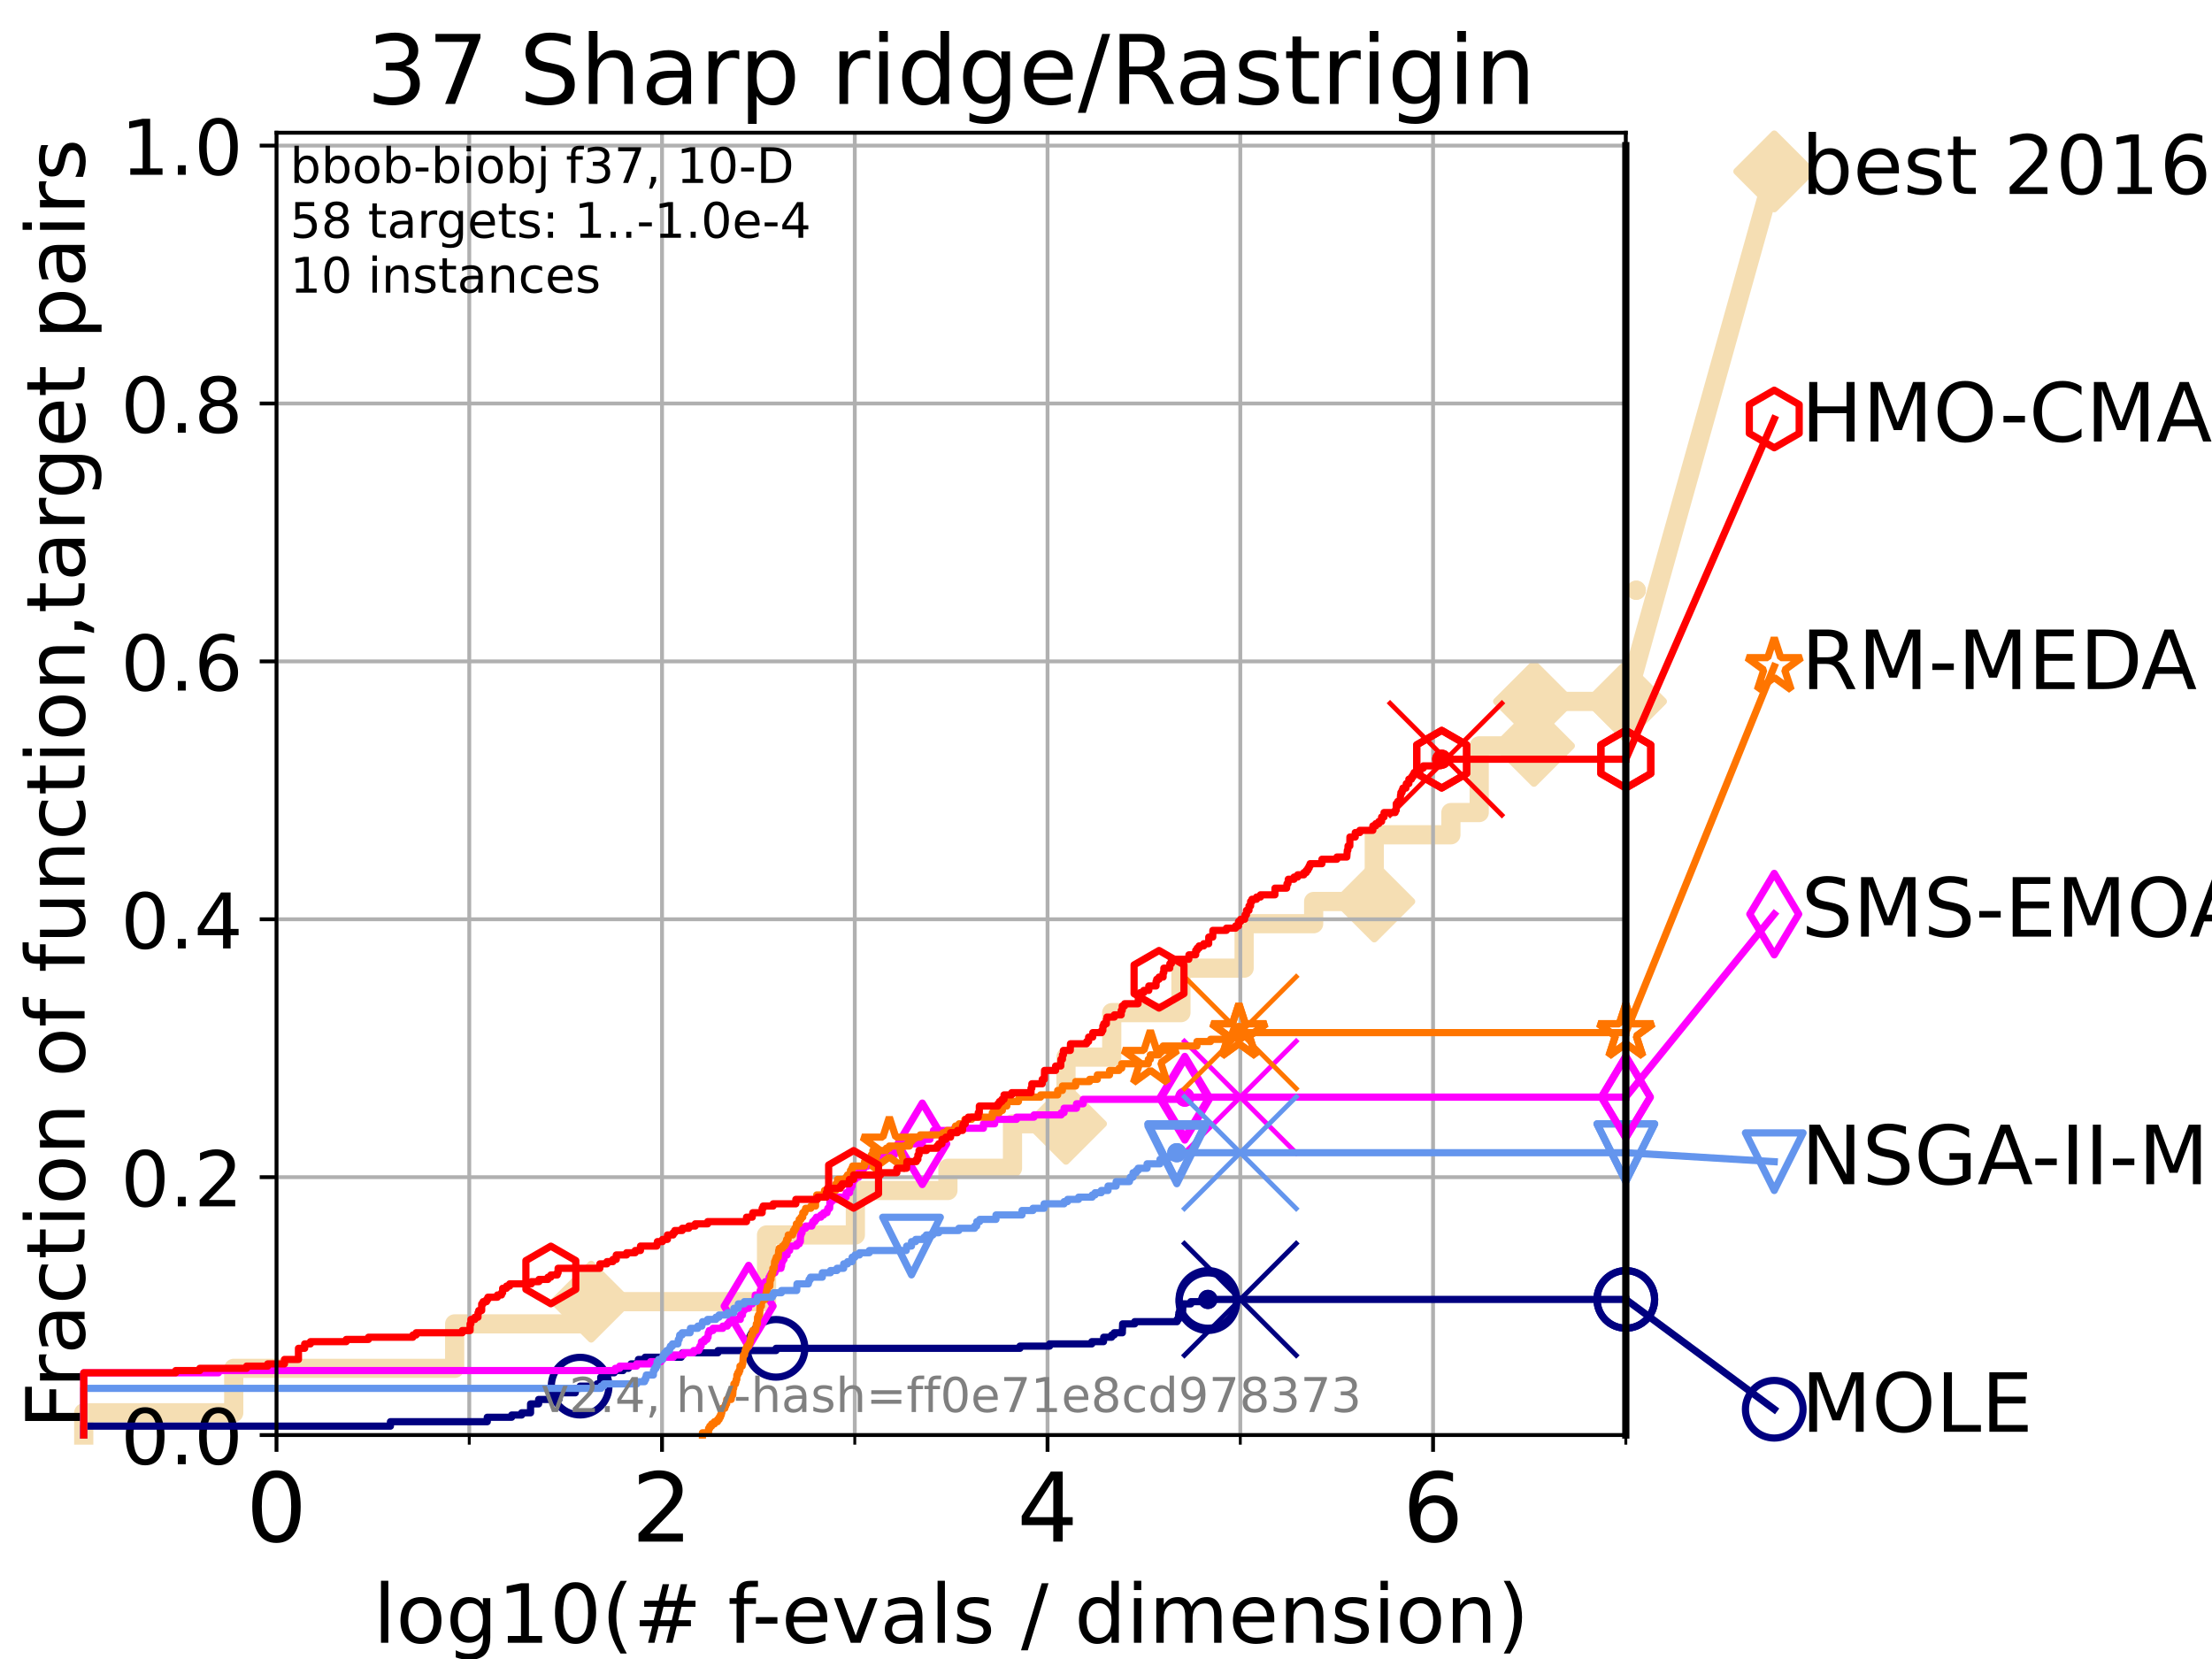 <?xml version="1.0" encoding="utf-8" standalone="no"?>
<!DOCTYPE svg PUBLIC "-//W3C//DTD SVG 1.1//EN"
  "http://www.w3.org/Graphics/SVG/1.1/DTD/svg11.dtd">
<!-- Created with matplotlib (https://matplotlib.org/) -->
<svg height="345.6pt" version="1.1" viewBox="0 0 460.8 345.6" width="460.8pt" xmlns="http://www.w3.org/2000/svg" xmlns:xlink="http://www.w3.org/1999/xlink">
 <defs>
  <style type="text/css">*{stroke-linecap:butt;stroke-linejoin:round;}</style>
 </defs>
 <g id="figure_1">
  <g id="patch_1">
   <path d="M 0 345.6 
L 460.8 345.6 
L 460.8 0 
L 0 0 
z
" style="fill:#ffffff;"/>
  </g>
  <g id="axes_1">
   <g id="patch_2">
    <path d="M 57.6 298.944 
L 338.688 298.944 
L 338.688 27.648 
L 57.6 27.648 
z
" style="fill:#ffffff;"/>
   </g>
   <g id="line2d_1">
    <path d="M 17.445 298.944 
L 17.445 294.313 
L 48.692 294.313 
L 48.692 285.05 
L 94.715 285.05 
L 94.715 275.788 
L 123.152 275.788 
L 123.152 271.157 
L 159.683 271.157 
L 159.683 257.263 
L 178.188 257.263 
L 178.188 248.001 
L 197.469 248.001 
L 197.469 243.37 
L 210.918 243.37 
L 210.918 234.107 
L 222.067 234.107 
L 222.067 220.214 
L 231.596 220.214 
L 231.596 210.951 
L 246.01 210.951 
L 246.01 201.689 
L 259.173 201.689 
L 259.173 192.426 
L 273.659 192.426 
L 273.659 187.795 
L 286.287 187.795 
L 286.287 173.901 
L 302.246 173.901 
L 302.246 169.27 
L 308.144 169.27 
L 308.144 155.377 
L 319.556 155.377 
L 319.556 146.114 
L 338.688 146.114 
" style="fill:none;stroke:#f5deb3;stroke-linecap:square;stroke-width:4;"/>
   </g>
   <g id="line2d_2">
    <defs>
     <path d="M -0 7.778 
L 7.778 0 
L 0 -7.778 
L -7.778 -0 
z
" id="me688ebc099" style="stroke:#f5deb3;stroke-linejoin:miter;stroke-width:1.5;"/>
    </defs>
    <g>
     <use style="fill:#f5deb3;stroke:#f5deb3;stroke-linejoin:miter;stroke-width:1.5;" x="123.152" xlink:href="#me688ebc099" y="271.157"/>
     <use style="fill:#f5deb3;stroke:#f5deb3;stroke-linejoin:miter;stroke-width:1.5;" x="222.067" xlink:href="#me688ebc099" y="234.107"/>
     <use style="fill:#f5deb3;stroke:#f5deb3;stroke-linejoin:miter;stroke-width:1.5;" x="286.287" xlink:href="#me688ebc099" y="187.795"/>
     <use style="fill:#f5deb3;stroke:#f5deb3;stroke-linejoin:miter;stroke-width:1.5;" x="319.556" xlink:href="#me688ebc099" y="155.377"/>
     <use style="fill:#f5deb3;stroke:#f5deb3;stroke-linejoin:miter;stroke-width:1.5;" x="319.556" xlink:href="#me688ebc099" y="146.114"/>
     <use style="fill:#f5deb3;stroke:#f5deb3;stroke-linejoin:miter;stroke-width:1.5;" x="338.688" xlink:href="#me688ebc099" y="146.114"/>
    </g>
   </g>
   <g id="line2d_3">
    <path style="fill:none;stroke:#f5deb3;stroke-linecap:square;stroke-width:4;"/>
    <g/>
   </g>
   <g id="line2d_4">
    <path d="M 338.688 146.114 
L 369.608 35.706 
" style="fill:none;stroke:#f5deb3;stroke-linecap:square;stroke-width:4;"/>
    <g>
     <use style="fill:#f5deb3;stroke:#f5deb3;stroke-linejoin:miter;stroke-width:1.5;" x="338.688" xlink:href="#me688ebc099" y="146.114"/>
     <use style="fill:#f5deb3;stroke:#f5deb3;stroke-linejoin:miter;stroke-width:1.5;" x="369.608" xlink:href="#me688ebc099" y="35.706"/>
    </g>
   </g>
   <g id="matplotlib.axis_1">
    <g id="xtick_1">
     <g id="line2d_5">
      <path clip-path="url(#p52824b513c)" d="M 57.6 298.944 
L 57.6 27.648 
" style="fill:none;stroke:#b0b0b0;stroke-linecap:square;stroke-width:0.8;"/>
     </g>
     <g id="line2d_6">
      <defs>
       <path d="M 0 0 
L 0 3.5 
" id="mad0c823adb" style="stroke:#000000;stroke-width:0.8;"/>
      </defs>
      <g>
       <use style="stroke:#000000;stroke-width:0.8;" x="57.6" xlink:href="#mad0c823adb" y="298.944"/>
      </g>
     </g>
     <g id="text_1">
      <!-- 0 -->
      <g transform="translate(51.237 321.141)scale(0.2 -0.2)">
       <defs>
        <path d="M 31.781 66.406 
Q 24.172 66.406 20.328 58.906 
Q 16.5 51.422 16.5 36.375 
Q 16.5 21.391 20.328 13.891 
Q 24.172 6.391 31.781 6.391 
Q 39.453 6.391 43.281 13.891 
Q 47.125 21.391 47.125 36.375 
Q 47.125 51.422 43.281 58.906 
Q 39.453 66.406 31.781 66.406 
z
M 31.781 74.219 
Q 44.047 74.219 50.516 64.516 
Q 56.984 54.828 56.984 36.375 
Q 56.984 17.969 50.516 8.266 
Q 44.047 -1.422 31.781 -1.422 
Q 19.531 -1.422 13.062 8.266 
Q 6.594 17.969 6.594 36.375 
Q 6.594 54.828 13.062 64.516 
Q 19.531 74.219 31.781 74.219 
z
" id="DejaVuSans-48"/>
       </defs>
       <use xlink:href="#DejaVuSans-48"/>
      </g>
     </g>
    </g>
    <g id="xtick_2">
     <g id="line2d_7">
      <path clip-path="url(#p52824b513c)" d="M 137.911 298.944 
L 137.911 27.648 
" style="fill:none;stroke:#b0b0b0;stroke-linecap:square;stroke-width:0.8;"/>
     </g>
     <g id="line2d_8">
      <g>
       <use style="stroke:#000000;stroke-width:0.8;" x="137.911" xlink:href="#mad0c823adb" y="298.944"/>
      </g>
     </g>
     <g id="text_2">
      <!-- 2 -->
      <g transform="translate(131.548 321.141)scale(0.2 -0.2)">
       <defs>
        <path d="M 19.188 8.297 
L 53.609 8.297 
L 53.609 0 
L 7.328 0 
L 7.328 8.297 
Q 12.938 14.109 22.625 23.891 
Q 32.328 33.688 34.812 36.531 
Q 39.547 41.844 41.422 45.531 
Q 43.312 49.219 43.312 52.781 
Q 43.312 58.594 39.234 62.25 
Q 35.156 65.922 28.609 65.922 
Q 23.969 65.922 18.812 64.312 
Q 13.672 62.703 7.812 59.422 
L 7.812 69.391 
Q 13.766 71.781 18.938 73 
Q 24.125 74.219 28.422 74.219 
Q 39.75 74.219 46.484 68.547 
Q 53.219 62.891 53.219 53.422 
Q 53.219 48.922 51.531 44.891 
Q 49.859 40.875 45.406 35.406 
Q 44.188 33.984 37.641 27.219 
Q 31.109 20.453 19.188 8.297 
z
" id="DejaVuSans-50"/>
       </defs>
       <use xlink:href="#DejaVuSans-50"/>
      </g>
     </g>
    </g>
    <g id="xtick_3">
     <g id="line2d_9">
      <path clip-path="url(#p52824b513c)" d="M 218.222 298.944 
L 218.222 27.648 
" style="fill:none;stroke:#b0b0b0;stroke-linecap:square;stroke-width:0.8;"/>
     </g>
     <g id="line2d_10">
      <g>
       <use style="stroke:#000000;stroke-width:0.8;" x="218.222" xlink:href="#mad0c823adb" y="298.944"/>
      </g>
     </g>
     <g id="text_3">
      <!-- 4 -->
      <g transform="translate(211.859 321.141)scale(0.2 -0.2)">
       <defs>
        <path d="M 37.797 64.312 
L 12.891 25.391 
L 37.797 25.391 
z
M 35.203 72.906 
L 47.609 72.906 
L 47.609 25.391 
L 58.016 25.391 
L 58.016 17.188 
L 47.609 17.188 
L 47.609 0 
L 37.797 0 
L 37.797 17.188 
L 4.891 17.188 
L 4.891 26.703 
z
" id="DejaVuSans-52"/>
       </defs>
       <use xlink:href="#DejaVuSans-52"/>
      </g>
     </g>
    </g>
    <g id="xtick_4">
     <g id="line2d_11">
      <path clip-path="url(#p52824b513c)" d="M 298.533 298.944 
L 298.533 27.648 
" style="fill:none;stroke:#b0b0b0;stroke-linecap:square;stroke-width:0.8;"/>
     </g>
     <g id="line2d_12">
      <g>
       <use style="stroke:#000000;stroke-width:0.8;" x="298.533" xlink:href="#mad0c823adb" y="298.944"/>
      </g>
     </g>
     <g id="text_4">
      <!-- 6 -->
      <g transform="translate(292.17 321.141)scale(0.2 -0.2)">
       <defs>
        <path d="M 33.016 40.375 
Q 26.375 40.375 22.484 35.828 
Q 18.609 31.297 18.609 23.391 
Q 18.609 15.531 22.484 10.953 
Q 26.375 6.391 33.016 6.391 
Q 39.656 6.391 43.531 10.953 
Q 47.406 15.531 47.406 23.391 
Q 47.406 31.297 43.531 35.828 
Q 39.656 40.375 33.016 40.375 
z
M 52.594 71.297 
L 52.594 62.312 
Q 48.875 64.062 45.094 64.984 
Q 41.312 65.922 37.594 65.922 
Q 27.828 65.922 22.672 59.328 
Q 17.531 52.734 16.797 39.406 
Q 19.672 43.656 24.016 45.922 
Q 28.375 48.188 33.594 48.188 
Q 44.578 48.188 50.953 41.516 
Q 57.328 34.859 57.328 23.391 
Q 57.328 12.156 50.688 5.359 
Q 44.047 -1.422 33.016 -1.422 
Q 20.359 -1.422 13.672 8.266 
Q 6.984 17.969 6.984 36.375 
Q 6.984 53.656 15.188 63.938 
Q 23.391 74.219 37.203 74.219 
Q 40.922 74.219 44.703 73.484 
Q 48.484 72.75 52.594 71.297 
z
" id="DejaVuSans-54"/>
       </defs>
       <use xlink:href="#DejaVuSans-54"/>
      </g>
     </g>
    </g>
    <g id="xtick_5">
     <g id="line2d_13">
      <path clip-path="url(#p52824b513c)" d="M 97.755 298.944 
L 97.755 27.648 
" style="fill:none;stroke:#b0b0b0;stroke-linecap:square;stroke-width:0.8;"/>
     </g>
     <g id="line2d_14">
      <defs>
       <path d="M 0 0 
L 0 2 
" id="mc83d5b150c" style="stroke:#000000;stroke-width:0.6;"/>
      </defs>
      <g>
       <use style="stroke:#000000;stroke-width:0.6;" x="97.755" xlink:href="#mc83d5b150c" y="298.944"/>
      </g>
     </g>
    </g>
    <g id="xtick_6">
     <g id="line2d_15">
      <path clip-path="url(#p52824b513c)" d="M 178.066 298.944 
L 178.066 27.648 
" style="fill:none;stroke:#b0b0b0;stroke-linecap:square;stroke-width:0.8;"/>
     </g>
     <g id="line2d_16">
      <g>
       <use style="stroke:#000000;stroke-width:0.6;" x="178.066" xlink:href="#mc83d5b150c" y="298.944"/>
      </g>
     </g>
    </g>
    <g id="xtick_7">
     <g id="line2d_17">
      <path clip-path="url(#p52824b513c)" d="M 258.377 298.944 
L 258.377 27.648 
" style="fill:none;stroke:#b0b0b0;stroke-linecap:square;stroke-width:0.8;"/>
     </g>
     <g id="line2d_18">
      <g>
       <use style="stroke:#000000;stroke-width:0.6;" x="258.377" xlink:href="#mc83d5b150c" y="298.944"/>
      </g>
     </g>
    </g>
    <g id="xtick_8">
     <g id="line2d_19">
      <path clip-path="url(#p52824b513c)" d="M 338.688 298.944 
L 338.688 27.648 
" style="fill:none;stroke:#b0b0b0;stroke-linecap:square;stroke-width:0.8;"/>
     </g>
     <g id="line2d_20">
      <g>
       <use style="stroke:#000000;stroke-width:0.6;" x="338.688" xlink:href="#mc83d5b150c" y="298.944"/>
      </g>
     </g>
    </g>
    <g id="text_5">
     <!-- log10(# f-evals / dimension) -->
     <g transform="translate(77.764 342.218)scale(0.17 -0.17)">
      <defs>
       <path d="M 9.422 75.984 
L 18.406 75.984 
L 18.406 0 
L 9.422 0 
z
" id="DejaVuSans-108"/>
       <path d="M 30.609 48.391 
Q 23.391 48.391 19.188 42.75 
Q 14.984 37.109 14.984 27.297 
Q 14.984 17.484 19.156 11.844 
Q 23.344 6.203 30.609 6.203 
Q 37.797 6.203 41.984 11.859 
Q 46.188 17.531 46.188 27.297 
Q 46.188 37.016 41.984 42.703 
Q 37.797 48.391 30.609 48.391 
z
M 30.609 56 
Q 42.328 56 49.016 48.375 
Q 55.719 40.766 55.719 27.297 
Q 55.719 13.875 49.016 6.219 
Q 42.328 -1.422 30.609 -1.422 
Q 18.844 -1.422 12.172 6.219 
Q 5.516 13.875 5.516 27.297 
Q 5.516 40.766 12.172 48.375 
Q 18.844 56 30.609 56 
z
" id="DejaVuSans-111"/>
       <path d="M 45.406 27.984 
Q 45.406 37.75 41.375 43.109 
Q 37.359 48.484 30.078 48.484 
Q 22.859 48.484 18.828 43.109 
Q 14.797 37.75 14.797 27.984 
Q 14.797 18.266 18.828 12.891 
Q 22.859 7.516 30.078 7.516 
Q 37.359 7.516 41.375 12.891 
Q 45.406 18.266 45.406 27.984 
z
M 54.391 6.781 
Q 54.391 -7.172 48.188 -13.984 
Q 42 -20.797 29.203 -20.797 
Q 24.469 -20.797 20.266 -20.094 
Q 16.062 -19.391 12.109 -17.922 
L 12.109 -9.188 
Q 16.062 -11.328 19.922 -12.344 
Q 23.781 -13.375 27.781 -13.375 
Q 36.625 -13.375 41.016 -8.766 
Q 45.406 -4.156 45.406 5.172 
L 45.406 9.625 
Q 42.625 4.781 38.281 2.391 
Q 33.938 0 27.875 0 
Q 17.828 0 11.672 7.656 
Q 5.516 15.328 5.516 27.984 
Q 5.516 40.672 11.672 48.328 
Q 17.828 56 27.875 56 
Q 33.938 56 38.281 53.609 
Q 42.625 51.219 45.406 46.391 
L 45.406 54.688 
L 54.391 54.688 
z
" id="DejaVuSans-103"/>
       <path d="M 12.406 8.297 
L 28.516 8.297 
L 28.516 63.922 
L 10.984 60.406 
L 10.984 69.391 
L 28.422 72.906 
L 38.281 72.906 
L 38.281 8.297 
L 54.391 8.297 
L 54.391 0 
L 12.406 0 
z
" id="DejaVuSans-49"/>
       <path d="M 31 75.875 
Q 24.469 64.656 21.281 53.656 
Q 18.109 42.672 18.109 31.391 
Q 18.109 20.125 21.312 9.062 
Q 24.516 -2 31 -13.188 
L 23.188 -13.188 
Q 15.875 -1.703 12.234 9.375 
Q 8.594 20.453 8.594 31.391 
Q 8.594 42.281 12.203 53.312 
Q 15.828 64.359 23.188 75.875 
z
" id="DejaVuSans-40"/>
       <path d="M 51.125 44 
L 36.922 44 
L 32.812 27.688 
L 47.125 27.688 
z
M 43.797 71.781 
L 38.719 51.516 
L 52.984 51.516 
L 58.109 71.781 
L 65.922 71.781 
L 60.891 51.516 
L 76.125 51.516 
L 76.125 44 
L 58.984 44 
L 54.984 27.688 
L 70.516 27.688 
L 70.516 20.219 
L 53.078 20.219 
L 48 0 
L 40.188 0 
L 45.219 20.219 
L 30.906 20.219 
L 25.875 0 
L 18.016 0 
L 23.094 20.219 
L 7.719 20.219 
L 7.719 27.688 
L 24.906 27.688 
L 29 44 
L 13.281 44 
L 13.281 51.516 
L 30.906 51.516 
L 35.891 71.781 
z
" id="DejaVuSans-35"/>
       <path id="DejaVuSans-32"/>
       <path d="M 37.109 75.984 
L 37.109 68.5 
L 28.516 68.5 
Q 23.688 68.5 21.797 66.547 
Q 19.922 64.594 19.922 59.516 
L 19.922 54.688 
L 34.719 54.688 
L 34.719 47.703 
L 19.922 47.703 
L 19.922 0 
L 10.891 0 
L 10.891 47.703 
L 2.297 47.703 
L 2.297 54.688 
L 10.891 54.688 
L 10.891 58.5 
Q 10.891 67.625 15.141 71.797 
Q 19.391 75.984 28.609 75.984 
z
" id="DejaVuSans-102"/>
       <path d="M 4.891 31.391 
L 31.203 31.391 
L 31.203 23.391 
L 4.891 23.391 
z
" id="DejaVuSans-45"/>
       <path d="M 56.203 29.594 
L 56.203 25.203 
L 14.891 25.203 
Q 15.484 15.922 20.484 11.062 
Q 25.484 6.203 34.422 6.203 
Q 39.594 6.203 44.453 7.469 
Q 49.312 8.734 54.109 11.281 
L 54.109 2.781 
Q 49.266 0.734 44.188 -0.344 
Q 39.109 -1.422 33.891 -1.422 
Q 20.797 -1.422 13.156 6.188 
Q 5.516 13.812 5.516 26.812 
Q 5.516 40.234 12.766 48.109 
Q 20.016 56 32.328 56 
Q 43.359 56 49.781 48.891 
Q 56.203 41.797 56.203 29.594 
z
M 47.219 32.234 
Q 47.125 39.594 43.094 43.984 
Q 39.062 48.391 32.422 48.391 
Q 24.906 48.391 20.391 44.141 
Q 15.875 39.891 15.188 32.172 
z
" id="DejaVuSans-101"/>
       <path d="M 2.984 54.688 
L 12.5 54.688 
L 29.594 8.797 
L 46.688 54.688 
L 56.203 54.688 
L 35.688 0 
L 23.484 0 
z
" id="DejaVuSans-118"/>
       <path d="M 34.281 27.484 
Q 23.391 27.484 19.188 25 
Q 14.984 22.516 14.984 16.5 
Q 14.984 11.719 18.141 8.906 
Q 21.297 6.109 26.703 6.109 
Q 34.188 6.109 38.703 11.406 
Q 43.219 16.703 43.219 25.484 
L 43.219 27.484 
z
M 52.203 31.203 
L 52.203 0 
L 43.219 0 
L 43.219 8.297 
Q 40.141 3.328 35.547 0.953 
Q 30.953 -1.422 24.312 -1.422 
Q 15.922 -1.422 10.953 3.297 
Q 6 8.016 6 15.922 
Q 6 25.141 12.172 29.828 
Q 18.359 34.516 30.609 34.516 
L 43.219 34.516 
L 43.219 35.406 
Q 43.219 41.609 39.141 45 
Q 35.062 48.391 27.688 48.391 
Q 23 48.391 18.547 47.266 
Q 14.109 46.141 10.016 43.891 
L 10.016 52.203 
Q 14.938 54.109 19.578 55.047 
Q 24.219 56 28.609 56 
Q 40.484 56 46.344 49.844 
Q 52.203 43.703 52.203 31.203 
z
" id="DejaVuSans-97"/>
       <path d="M 44.281 53.078 
L 44.281 44.578 
Q 40.484 46.531 36.375 47.5 
Q 32.281 48.484 27.875 48.484 
Q 21.188 48.484 17.844 46.438 
Q 14.5 44.391 14.5 40.281 
Q 14.5 37.156 16.891 35.375 
Q 19.281 33.594 26.516 31.984 
L 29.594 31.297 
Q 39.156 29.25 43.188 25.516 
Q 47.219 21.781 47.219 15.094 
Q 47.219 7.469 41.188 3.016 
Q 35.156 -1.422 24.609 -1.422 
Q 20.219 -1.422 15.453 -0.562 
Q 10.688 0.297 5.422 2 
L 5.422 11.281 
Q 10.406 8.688 15.234 7.391 
Q 20.062 6.109 24.812 6.109 
Q 31.156 6.109 34.562 8.281 
Q 37.984 10.453 37.984 14.406 
Q 37.984 18.062 35.516 20.016 
Q 33.062 21.969 24.703 23.781 
L 21.578 24.516 
Q 13.234 26.266 9.516 29.906 
Q 5.812 33.547 5.812 39.891 
Q 5.812 47.609 11.281 51.797 
Q 16.75 56 26.812 56 
Q 31.781 56 36.172 55.266 
Q 40.578 54.547 44.281 53.078 
z
" id="DejaVuSans-115"/>
       <path d="M 25.391 72.906 
L 33.688 72.906 
L 8.297 -9.281 
L 0 -9.281 
z
" id="DejaVuSans-47"/>
       <path d="M 45.406 46.391 
L 45.406 75.984 
L 54.391 75.984 
L 54.391 0 
L 45.406 0 
L 45.406 8.203 
Q 42.578 3.328 38.25 0.953 
Q 33.938 -1.422 27.875 -1.422 
Q 17.969 -1.422 11.734 6.484 
Q 5.516 14.406 5.516 27.297 
Q 5.516 40.188 11.734 48.094 
Q 17.969 56 27.875 56 
Q 33.938 56 38.25 53.625 
Q 42.578 51.266 45.406 46.391 
z
M 14.797 27.297 
Q 14.797 17.391 18.875 11.75 
Q 22.953 6.109 30.078 6.109 
Q 37.203 6.109 41.297 11.75 
Q 45.406 17.391 45.406 27.297 
Q 45.406 37.203 41.297 42.844 
Q 37.203 48.484 30.078 48.484 
Q 22.953 48.484 18.875 42.844 
Q 14.797 37.203 14.797 27.297 
z
" id="DejaVuSans-100"/>
       <path d="M 9.422 54.688 
L 18.406 54.688 
L 18.406 0 
L 9.422 0 
z
M 9.422 75.984 
L 18.406 75.984 
L 18.406 64.594 
L 9.422 64.594 
z
" id="DejaVuSans-105"/>
       <path d="M 52 44.188 
Q 55.375 50.25 60.062 53.125 
Q 64.75 56 71.094 56 
Q 79.641 56 84.281 50.016 
Q 88.922 44.047 88.922 33.016 
L 88.922 0 
L 79.891 0 
L 79.891 32.719 
Q 79.891 40.578 77.094 44.375 
Q 74.312 48.188 68.609 48.188 
Q 61.625 48.188 57.562 43.547 
Q 53.516 38.922 53.516 30.906 
L 53.516 0 
L 44.484 0 
L 44.484 32.719 
Q 44.484 40.625 41.703 44.406 
Q 38.922 48.188 33.109 48.188 
Q 26.219 48.188 22.156 43.531 
Q 18.109 38.875 18.109 30.906 
L 18.109 0 
L 9.078 0 
L 9.078 54.688 
L 18.109 54.688 
L 18.109 46.188 
Q 21.188 51.219 25.484 53.609 
Q 29.781 56 35.688 56 
Q 41.656 56 45.828 52.969 
Q 50 49.953 52 44.188 
z
" id="DejaVuSans-109"/>
       <path d="M 54.891 33.016 
L 54.891 0 
L 45.906 0 
L 45.906 32.719 
Q 45.906 40.484 42.875 44.328 
Q 39.844 48.188 33.797 48.188 
Q 26.516 48.188 22.312 43.547 
Q 18.109 38.922 18.109 30.906 
L 18.109 0 
L 9.078 0 
L 9.078 54.688 
L 18.109 54.688 
L 18.109 46.188 
Q 21.344 51.125 25.703 53.562 
Q 30.078 56 35.797 56 
Q 45.219 56 50.047 50.172 
Q 54.891 44.344 54.891 33.016 
z
" id="DejaVuSans-110"/>
       <path d="M 8.016 75.875 
L 15.828 75.875 
Q 23.141 64.359 26.781 53.312 
Q 30.422 42.281 30.422 31.391 
Q 30.422 20.453 26.781 9.375 
Q 23.141 -1.703 15.828 -13.188 
L 8.016 -13.188 
Q 14.5 -2 17.703 9.062 
Q 20.906 20.125 20.906 31.391 
Q 20.906 42.672 17.703 53.656 
Q 14.5 64.656 8.016 75.875 
z
" id="DejaVuSans-41"/>
      </defs>
      <use xlink:href="#DejaVuSans-108"/>
      <use x="27.783" xlink:href="#DejaVuSans-111"/>
      <use x="88.965" xlink:href="#DejaVuSans-103"/>
      <use x="152.441" xlink:href="#DejaVuSans-49"/>
      <use x="216.064" xlink:href="#DejaVuSans-48"/>
      <use x="279.688" xlink:href="#DejaVuSans-40"/>
      <use x="318.701" xlink:href="#DejaVuSans-35"/>
      <use x="402.49" xlink:href="#DejaVuSans-32"/>
      <use x="434.277" xlink:href="#DejaVuSans-102"/>
      <use x="463.982" xlink:href="#DejaVuSans-45"/>
      <use x="500.066" xlink:href="#DejaVuSans-101"/>
      <use x="561.59" xlink:href="#DejaVuSans-118"/>
      <use x="620.77" xlink:href="#DejaVuSans-97"/>
      <use x="682.049" xlink:href="#DejaVuSans-108"/>
      <use x="709.832" xlink:href="#DejaVuSans-115"/>
      <use x="761.932" xlink:href="#DejaVuSans-32"/>
      <use x="793.719" xlink:href="#DejaVuSans-47"/>
      <use x="827.41" xlink:href="#DejaVuSans-32"/>
      <use x="859.197" xlink:href="#DejaVuSans-100"/>
      <use x="922.674" xlink:href="#DejaVuSans-105"/>
      <use x="950.457" xlink:href="#DejaVuSans-109"/>
      <use x="1047.869" xlink:href="#DejaVuSans-101"/>
      <use x="1109.393" xlink:href="#DejaVuSans-110"/>
      <use x="1172.771" xlink:href="#DejaVuSans-115"/>
      <use x="1224.871" xlink:href="#DejaVuSans-105"/>
      <use x="1252.654" xlink:href="#DejaVuSans-111"/>
      <use x="1313.836" xlink:href="#DejaVuSans-110"/>
      <use x="1377.215" xlink:href="#DejaVuSans-41"/>
     </g>
    </g>
   </g>
   <g id="matplotlib.axis_2">
    <g id="ytick_1">
     <g id="line2d_21">
      <path clip-path="url(#p52824b513c)" d="M 57.6 298.944 
L 338.688 298.944 
" style="fill:none;stroke:#b0b0b0;stroke-linecap:square;stroke-width:0.8;"/>
     </g>
     <g id="line2d_22">
      <defs>
       <path d="M 0 0 
L -3.5 0 
" id="m30739de0d7" style="stroke:#000000;stroke-width:0.8;"/>
      </defs>
      <g>
       <use style="stroke:#000000;stroke-width:0.8;" x="57.6" xlink:href="#m30739de0d7" y="298.944"/>
      </g>
     </g>
     <g id="text_6">
      <!-- 0.0 -->
      <g transform="translate(25.155 305.023)scale(0.16 -0.16)">
       <defs>
        <path d="M 10.688 12.406 
L 21 12.406 
L 21 0 
L 10.688 0 
z
" id="DejaVuSans-46"/>
       </defs>
       <use xlink:href="#DejaVuSans-48"/>
       <use x="63.623" xlink:href="#DejaVuSans-46"/>
       <use x="95.41" xlink:href="#DejaVuSans-48"/>
      </g>
     </g>
    </g>
    <g id="ytick_2">
     <g id="line2d_23">
      <path clip-path="url(#p52824b513c)" d="M 57.6 245.222 
L 338.688 245.222 
" style="fill:none;stroke:#b0b0b0;stroke-linecap:square;stroke-width:0.8;"/>
     </g>
     <g id="line2d_24">
      <g>
       <use style="stroke:#000000;stroke-width:0.8;" x="57.6" xlink:href="#m30739de0d7" y="245.222"/>
      </g>
     </g>
     <g id="text_7">
      <!-- 0.2 -->
      <g transform="translate(25.155 251.301)scale(0.16 -0.16)">
       <use xlink:href="#DejaVuSans-48"/>
       <use x="63.623" xlink:href="#DejaVuSans-46"/>
       <use x="95.41" xlink:href="#DejaVuSans-50"/>
      </g>
     </g>
    </g>
    <g id="ytick_3">
     <g id="line2d_25">
      <path clip-path="url(#p52824b513c)" d="M 57.6 191.5 
L 338.688 191.5 
" style="fill:none;stroke:#b0b0b0;stroke-linecap:square;stroke-width:0.8;"/>
     </g>
     <g id="line2d_26">
      <g>
       <use style="stroke:#000000;stroke-width:0.8;" x="57.6" xlink:href="#m30739de0d7" y="191.5"/>
      </g>
     </g>
     <g id="text_8">
      <!-- 0.4 -->
      <g transform="translate(25.155 197.579)scale(0.16 -0.16)">
       <use xlink:href="#DejaVuSans-48"/>
       <use x="63.623" xlink:href="#DejaVuSans-46"/>
       <use x="95.41" xlink:href="#DejaVuSans-52"/>
      </g>
     </g>
    </g>
    <g id="ytick_4">
     <g id="line2d_27">
      <path clip-path="url(#p52824b513c)" d="M 57.6 137.778 
L 338.688 137.778 
" style="fill:none;stroke:#b0b0b0;stroke-linecap:square;stroke-width:0.8;"/>
     </g>
     <g id="line2d_28">
      <g>
       <use style="stroke:#000000;stroke-width:0.8;" x="57.6" xlink:href="#m30739de0d7" y="137.778"/>
      </g>
     </g>
     <g id="text_9">
      <!-- 0.6 -->
      <g transform="translate(25.155 143.857)scale(0.16 -0.16)">
       <use xlink:href="#DejaVuSans-48"/>
       <use x="63.623" xlink:href="#DejaVuSans-46"/>
       <use x="95.41" xlink:href="#DejaVuSans-54"/>
      </g>
     </g>
    </g>
    <g id="ytick_5">
     <g id="line2d_29">
      <path clip-path="url(#p52824b513c)" d="M 57.6 84.056 
L 338.688 84.056 
" style="fill:none;stroke:#b0b0b0;stroke-linecap:square;stroke-width:0.8;"/>
     </g>
     <g id="line2d_30">
      <g>
       <use style="stroke:#000000;stroke-width:0.8;" x="57.6" xlink:href="#m30739de0d7" y="84.056"/>
      </g>
     </g>
     <g id="text_10">
      <!-- 0.8 -->
      <g transform="translate(25.155 90.135)scale(0.16 -0.16)">
       <defs>
        <path d="M 31.781 34.625 
Q 24.75 34.625 20.719 30.859 
Q 16.703 27.094 16.703 20.516 
Q 16.703 13.922 20.719 10.156 
Q 24.75 6.391 31.781 6.391 
Q 38.812 6.391 42.859 10.172 
Q 46.922 13.969 46.922 20.516 
Q 46.922 27.094 42.891 30.859 
Q 38.875 34.625 31.781 34.625 
z
M 21.922 38.812 
Q 15.578 40.375 12.031 44.719 
Q 8.5 49.078 8.5 55.328 
Q 8.5 64.062 14.719 69.141 
Q 20.953 74.219 31.781 74.219 
Q 42.672 74.219 48.875 69.141 
Q 55.078 64.062 55.078 55.328 
Q 55.078 49.078 51.531 44.719 
Q 48 40.375 41.703 38.812 
Q 48.828 37.156 52.797 32.312 
Q 56.781 27.484 56.781 20.516 
Q 56.781 9.906 50.312 4.234 
Q 43.844 -1.422 31.781 -1.422 
Q 19.734 -1.422 13.25 4.234 
Q 6.781 9.906 6.781 20.516 
Q 6.781 27.484 10.781 32.312 
Q 14.797 37.156 21.922 38.812 
z
M 18.312 54.391 
Q 18.312 48.734 21.844 45.562 
Q 25.391 42.391 31.781 42.391 
Q 38.141 42.391 41.719 45.562 
Q 45.312 48.734 45.312 54.391 
Q 45.312 60.062 41.719 63.234 
Q 38.141 66.406 31.781 66.406 
Q 25.391 66.406 21.844 63.234 
Q 18.312 60.062 18.312 54.391 
z
" id="DejaVuSans-56"/>
       </defs>
       <use xlink:href="#DejaVuSans-48"/>
       <use x="63.623" xlink:href="#DejaVuSans-46"/>
       <use x="95.41" xlink:href="#DejaVuSans-56"/>
      </g>
     </g>
    </g>
    <g id="ytick_6">
     <g id="line2d_31">
      <path clip-path="url(#p52824b513c)" d="M 57.6 30.334 
L 338.688 30.334 
" style="fill:none;stroke:#b0b0b0;stroke-linecap:square;stroke-width:0.8;"/>
     </g>
     <g id="line2d_32">
      <g>
       <use style="stroke:#000000;stroke-width:0.8;" x="57.6" xlink:href="#m30739de0d7" y="30.334"/>
      </g>
     </g>
     <g id="text_11">
      <!-- 1.0 -->
      <g transform="translate(25.155 36.413)scale(0.16 -0.16)">
       <use xlink:href="#DejaVuSans-49"/>
       <use x="63.623" xlink:href="#DejaVuSans-46"/>
       <use x="95.41" xlink:href="#DejaVuSans-48"/>
      </g>
     </g>
    </g>
    <g id="text_12">
     <!-- Fraction of function,target pairs -->
     <g transform="translate(17.62 297.681)rotate(-90)scale(0.17 -0.17)">
      <defs>
       <path d="M 9.812 72.906 
L 51.703 72.906 
L 51.703 64.594 
L 19.672 64.594 
L 19.672 43.109 
L 48.578 43.109 
L 48.578 34.812 
L 19.672 34.812 
L 19.672 0 
L 9.812 0 
z
" id="DejaVuSans-70"/>
       <path d="M 41.109 46.297 
Q 39.594 47.172 37.812 47.578 
Q 36.031 48 33.891 48 
Q 26.266 48 22.188 43.047 
Q 18.109 38.094 18.109 28.812 
L 18.109 0 
L 9.078 0 
L 9.078 54.688 
L 18.109 54.688 
L 18.109 46.188 
Q 20.953 51.172 25.484 53.578 
Q 30.031 56 36.531 56 
Q 37.453 56 38.578 55.875 
Q 39.703 55.766 41.062 55.516 
z
" id="DejaVuSans-114"/>
       <path d="M 48.781 52.594 
L 48.781 44.188 
Q 44.969 46.297 41.141 47.344 
Q 37.312 48.391 33.406 48.391 
Q 24.656 48.391 19.812 42.844 
Q 14.984 37.312 14.984 27.297 
Q 14.984 17.281 19.812 11.734 
Q 24.656 6.203 33.406 6.203 
Q 37.312 6.203 41.141 7.25 
Q 44.969 8.297 48.781 10.406 
L 48.781 2.094 
Q 45.016 0.344 40.984 -0.531 
Q 36.969 -1.422 32.422 -1.422 
Q 20.062 -1.422 12.781 6.344 
Q 5.516 14.109 5.516 27.297 
Q 5.516 40.672 12.859 48.328 
Q 20.219 56 33.016 56 
Q 37.156 56 41.109 55.141 
Q 45.062 54.297 48.781 52.594 
z
" id="DejaVuSans-99"/>
       <path d="M 18.312 70.219 
L 18.312 54.688 
L 36.812 54.688 
L 36.812 47.703 
L 18.312 47.703 
L 18.312 18.016 
Q 18.312 11.328 20.141 9.422 
Q 21.969 7.516 27.594 7.516 
L 36.812 7.516 
L 36.812 0 
L 27.594 0 
Q 17.188 0 13.234 3.875 
Q 9.281 7.766 9.281 18.016 
L 9.281 47.703 
L 2.688 47.703 
L 2.688 54.688 
L 9.281 54.688 
L 9.281 70.219 
z
" id="DejaVuSans-116"/>
       <path d="M 8.5 21.578 
L 8.5 54.688 
L 17.484 54.688 
L 17.484 21.922 
Q 17.484 14.156 20.5 10.266 
Q 23.531 6.391 29.594 6.391 
Q 36.859 6.391 41.078 11.031 
Q 45.312 15.672 45.312 23.688 
L 45.312 54.688 
L 54.297 54.688 
L 54.297 0 
L 45.312 0 
L 45.312 8.406 
Q 42.047 3.422 37.719 1 
Q 33.406 -1.422 27.688 -1.422 
Q 18.266 -1.422 13.375 4.438 
Q 8.5 10.297 8.5 21.578 
z
M 31.109 56 
z
" id="DejaVuSans-117"/>
       <path d="M 11.719 12.406 
L 22.016 12.406 
L 22.016 4 
L 14.016 -11.625 
L 7.719 -11.625 
L 11.719 4 
z
" id="DejaVuSans-44"/>
       <path d="M 18.109 8.203 
L 18.109 -20.797 
L 9.078 -20.797 
L 9.078 54.688 
L 18.109 54.688 
L 18.109 46.391 
Q 20.953 51.266 25.266 53.625 
Q 29.594 56 35.594 56 
Q 45.562 56 51.781 48.094 
Q 58.016 40.188 58.016 27.297 
Q 58.016 14.406 51.781 6.484 
Q 45.562 -1.422 35.594 -1.422 
Q 29.594 -1.422 25.266 0.953 
Q 20.953 3.328 18.109 8.203 
z
M 48.688 27.297 
Q 48.688 37.203 44.609 42.844 
Q 40.531 48.484 33.406 48.484 
Q 26.266 48.484 22.188 42.844 
Q 18.109 37.203 18.109 27.297 
Q 18.109 17.391 22.188 11.75 
Q 26.266 6.109 33.406 6.109 
Q 40.531 6.109 44.609 11.75 
Q 48.688 17.391 48.688 27.297 
z
" id="DejaVuSans-112"/>
      </defs>
      <use xlink:href="#DejaVuSans-70"/>
      <use x="50.27" xlink:href="#DejaVuSans-114"/>
      <use x="91.383" xlink:href="#DejaVuSans-97"/>
      <use x="152.662" xlink:href="#DejaVuSans-99"/>
      <use x="207.643" xlink:href="#DejaVuSans-116"/>
      <use x="246.852" xlink:href="#DejaVuSans-105"/>
      <use x="274.635" xlink:href="#DejaVuSans-111"/>
      <use x="335.816" xlink:href="#DejaVuSans-110"/>
      <use x="399.195" xlink:href="#DejaVuSans-32"/>
      <use x="430.982" xlink:href="#DejaVuSans-111"/>
      <use x="492.164" xlink:href="#DejaVuSans-102"/>
      <use x="527.369" xlink:href="#DejaVuSans-32"/>
      <use x="559.156" xlink:href="#DejaVuSans-102"/>
      <use x="594.361" xlink:href="#DejaVuSans-117"/>
      <use x="657.74" xlink:href="#DejaVuSans-110"/>
      <use x="721.119" xlink:href="#DejaVuSans-99"/>
      <use x="776.1" xlink:href="#DejaVuSans-116"/>
      <use x="815.309" xlink:href="#DejaVuSans-105"/>
      <use x="843.092" xlink:href="#DejaVuSans-111"/>
      <use x="904.273" xlink:href="#DejaVuSans-110"/>
      <use x="967.652" xlink:href="#DejaVuSans-44"/>
      <use x="999.439" xlink:href="#DejaVuSans-116"/>
      <use x="1038.648" xlink:href="#DejaVuSans-97"/>
      <use x="1099.928" xlink:href="#DejaVuSans-114"/>
      <use x="1139.291" xlink:href="#DejaVuSans-103"/>
      <use x="1202.768" xlink:href="#DejaVuSans-101"/>
      <use x="1264.291" xlink:href="#DejaVuSans-116"/>
      <use x="1303.5" xlink:href="#DejaVuSans-32"/>
      <use x="1335.287" xlink:href="#DejaVuSans-112"/>
      <use x="1398.764" xlink:href="#DejaVuSans-97"/>
      <use x="1460.043" xlink:href="#DejaVuSans-105"/>
      <use x="1487.826" xlink:href="#DejaVuSans-114"/>
      <use x="1528.939" xlink:href="#DejaVuSans-115"/>
     </g>
    </g>
   </g>
   <g id="line2d_33">
    <defs>
     <path d="M 0 1.5 
C 0.398 1.5 0.779 1.342 1.061 1.061 
C 1.342 0.779 1.5 0.398 1.5 0 
C 1.5 -0.398 1.342 -0.779 1.061 -1.061 
C 0.779 -1.342 0.398 -1.5 0 -1.5 
C -0.398 -1.5 -0.779 -1.342 -1.061 -1.061 
C -1.342 -0.779 -1.5 -0.398 -1.5 0 
C -1.5 0.398 -1.342 0.779 -1.061 1.061 
C -0.779 1.342 -0.398 1.5 0 1.5 
z
" id="m4dbc4dea5f" style="stroke:#f5deb3;"/>
    </defs>
    <g>
     <use style="fill:#f5deb3;stroke:#f5deb3;" x="340.863" xlink:href="#m4dbc4dea5f" y="122.958"/>
     <use style="fill:#f5deb3;stroke:#f5deb3;" x="340.863" xlink:href="#m4dbc4dea5f" y="122.958"/>
    </g>
   </g>
   <g id="line2d_34">
    <defs>
     <path d="M 0 1.5 
C 0.398 1.5 0.779 1.342 1.061 1.061 
C 1.342 0.779 1.5 0.398 1.5 0 
C 1.5 -0.398 1.342 -0.779 1.061 -1.061 
C 0.779 -1.342 0.398 -1.5 0 -1.5 
C -0.398 -1.5 -0.779 -1.342 -1.061 -1.061 
C -1.342 -0.779 -1.5 -0.398 -1.5 0 
C -1.5 0.398 -1.342 0.779 -1.061 1.061 
C -0.779 1.342 -0.398 1.5 0 1.5 
z
" id="m36427fa444" style="stroke:#000080;"/>
    </defs>
    <g>
     <use style="fill:#000080;stroke:#000080;" x="251.628" xlink:href="#m36427fa444" y="270.694"/>
     <use style="fill:#000080;stroke:#000080;" x="251.628" xlink:href="#m36427fa444" y="270.694"/>
    </g>
   </g>
   <g id="line2d_35">
    <path d="M 17.445 298.944 
L 17.445 297.092 
L 81.334 297.092 
L 81.334 296.165 
L 101.507 296.165 
L 101.507 295.239 
L 106.594 295.239 
L 106.594 294.776 
L 108.671 294.776 
L 108.671 294.313 
L 110.527 294.313 
L 110.527 292.46 
L 112.205 292.46 
L 112.205 291.534 
L 116.443 291.534 
L 116.443 290.145 
L 119.85 290.145 
L 119.85 289.218 
L 120.852 289.218 
L 120.852 288.755 
L 124.369 288.755 
L 124.369 288.292 
L 125.147 288.292 
L 125.147 286.903 
L 125.892 286.903 
L 125.892 285.977 
L 127.954 285.977 
L 127.954 285.514 
L 129.798 285.514 
L 129.798 285.05 
L 130.927 285.05 
L 130.927 284.587 
L 131.465 284.587 
L 131.465 284.124 
L 132.987 284.124 
L 132.987 283.198 
L 134.386 283.198 
L 134.386 282.735 
L 141.914 282.735 
L 141.914 282.272 
L 142.202 282.272 
L 142.202 281.809 
L 149.566 281.809 
L 149.566 281.345 
L 161.663 281.345 
L 161.663 280.882 
L 212.476 280.882 
L 212.476 280.419 
L 218.658 280.419 
L 218.658 279.956 
L 227.444 279.956 
L 227.444 279.493 
L 229.883 279.493 
L 229.883 279.03 
L 229.915 279.03 
L 229.915 278.567 
L 231.573 278.567 
L 231.573 278.104 
L 232.104 278.104 
L 232.104 277.64 
L 233.808 277.64 
L 233.808 277.177 
L 233.823 277.177 
L 233.823 276.714 
L 233.842 276.714 
L 233.842 276.251 
L 233.863 276.251 
L 233.863 275.788 
L 236.381 275.788 
L 236.381 275.325 
L 245.208 275.325 
L 245.208 274.862 
L 245.519 274.862 
L 245.519 273.935 
L 245.579 273.935 
L 245.579 273.472 
L 245.748 273.472 
L 245.748 273.009 
L 246.378 273.009 
L 246.378 272.546 
L 246.398 272.546 
L 246.398 272.083 
L 246.416 272.083 
L 246.416 271.62 
L 248.062 271.62 
L 248.062 271.157 
L 251.628 271.157 
L 251.628 270.694 
L 338.688 270.694 
" style="fill:none;stroke:#000080;stroke-linecap:square;stroke-width:1.5;"/>
   </g>
   <g id="line2d_36">
    <defs>
     <path d="M 0 6 
C 1.591 6 3.117 5.368 4.243 4.243 
C 5.368 3.117 6 1.591 6 0 
C 6 -1.591 5.368 -3.117 4.243 -4.243 
C 3.117 -5.368 1.591 -6 0 -6 
C -1.591 -6 -3.117 -5.368 -4.243 -4.243 
C -5.368 -3.117 -6 -1.591 -6 0 
C -6 1.591 -5.368 3.117 -4.243 4.243 
C -3.117 5.368 -1.591 6 0 6 
z
" id="ma765517331" style="stroke:#000080;stroke-width:1.5;"/>
    </defs>
    <g>
     <use style="fill-opacity:0;stroke:#000080;stroke-width:1.5;" x="120.852" xlink:href="#ma765517331" y="288.755"/>
     <use style="fill-opacity:0;stroke:#000080;stroke-width:1.5;" x="161.663" xlink:href="#ma765517331" y="280.882"/>
     <use style="fill-opacity:0;stroke:#000080;stroke-width:1.5;" x="251.628" xlink:href="#ma765517331" y="271.157"/>
     <use style="fill-opacity:0;stroke:#000080;stroke-width:1.5;" x="251.628" xlink:href="#ma765517331" y="270.694"/>
     <use style="fill-opacity:0;stroke:#000080;stroke-width:1.5;" x="338.688" xlink:href="#ma765517331" y="270.694"/>
    </g>
   </g>
   <g id="line2d_37">
    <path style="fill:none;stroke:#000080;stroke-linecap:square;stroke-width:1.5;"/>
    <g/>
   </g>
   <g id="line2d_38">
    <path clip-path="url(#p52824b513c)" d="M 258.377 270.694 
" style="fill:none;stroke:#000080;stroke-linecap:square;stroke-width:1.5;"/>
    <defs>
     <path d="M -12 12 
L 12 -12 
M -12 -12 
L 12 12 
" id="mc4df85a577" style="stroke:#000080;"/>
    </defs>
    <g clip-path="url(#p52824b513c)">
     <use style="fill:#000080;stroke:#000080;" x="258.377" xlink:href="#mc4df85a577" y="270.694"/>
    </g>
   </g>
   <g id="line2d_39">
    <defs>
     <path d="M 0 1.5 
C 0.398 1.5 0.779 1.342 1.061 1.061 
C 1.342 0.779 1.5 0.398 1.5 0 
C 1.5 -0.398 1.342 -0.779 1.061 -1.061 
C 0.779 -1.342 0.398 -1.5 0 -1.5 
C -0.398 -1.5 -0.779 -1.342 -1.061 -1.061 
C -1.342 -0.779 -1.5 -0.398 -1.5 0 
C -1.5 0.398 -1.342 0.779 -1.061 1.061 
C -0.779 1.342 -0.398 1.5 0 1.5 
z
" id="m8f84070c1c" style="stroke:#ff00ff;"/>
    </defs>
    <g>
     <use style="fill:#ff00ff;stroke:#ff00ff;" x="246.818" xlink:href="#m8f84070c1c" y="228.55"/>
     <use style="fill:#ff00ff;stroke:#ff00ff;" x="246.818" xlink:href="#m8f84070c1c" y="228.55"/>
    </g>
   </g>
   <g id="line2d_40">
    <path d="M 17.445 298.944 
L 17.445 285.977 
L 45.512 285.977 
L 45.512 285.514 
L 128.169 285.514 
L 128.169 285.05 
L 129.089 285.05 
L 129.089 284.587 
L 132.613 284.587 
L 132.613 284.124 
L 135.522 284.124 
L 135.522 283.661 
L 137.683 283.661 
L 137.683 283.198 
L 138.067 283.198 
L 138.067 282.735 
L 140.287 282.735 
L 140.287 282.272 
L 142.352 282.272 
L 142.352 281.809 
L 144.511 281.809 
L 144.511 281.345 
L 145.565 281.345 
L 145.565 280.882 
L 145.811 280.882 
L 145.811 280.419 
L 146.053 280.419 
L 146.129 279.493 
L 146.728 279.493 
L 146.728 279.03 
L 147.287 279.03 
L 147.287 278.567 
L 147.5 278.567 
L 147.55 277.64 
L 147.75 277.64 
L 147.75 277.177 
L 148.516 277.177 
L 148.516 276.714 
L 150.573 276.714 
L 150.573 276.251 
L 151.51 276.251 
L 151.51 275.788 
L 151.889 275.788 
L 151.889 275.325 
L 152.811 275.325 
L 152.811 274.862 
L 154.215 274.862 
L 154.229 273.935 
L 154.668 273.935 
L 154.668 273.009 
L 155.031 273.009 
L 155.031 272.546 
L 155.954 272.546 
L 155.96 271.62 
L 156.729 271.62 
L 156.729 271.157 
L 157.249 271.157 
L 157.335 269.767 
L 158.369 269.767 
L 158.369 268.841 
L 158.827 268.841 
L 158.827 267.915 
L 159.385 267.915 
L 159.421 266.989 
L 160.22 266.989 
L 160.22 266.062 
L 160.456 266.062 
L 160.456 265.599 
L 160.713 265.599 
L 160.713 265.136 
L 161.429 265.136 
L 161.429 264.673 
L 161.632 264.673 
L 161.632 264.21 
L 162.691 264.21 
L 162.691 263.747 
L 162.817 263.747 
L 162.879 262.821 
L 163.041 262.821 
L 163.041 262.357 
L 163.324 262.357 
L 163.324 261.431 
L 163.973 261.431 
L 163.973 260.505 
L 164.494 260.505 
L 164.543 259.579 
L 165.95 259.579 
L 165.95 259.116 
L 166.501 259.116 
L 166.501 258.653 
L 166.729 258.653 
L 166.756 257.263 
L 166.882 257.263 
L 166.882 256.8 
L 167.086 256.8 
L 167.086 255.874 
L 167.827 255.874 
L 167.827 255.411 
L 169.114 255.411 
L 169.114 254.948 
L 169.308 254.948 
L 169.308 254.484 
L 169.749 254.484 
L 169.749 254.021 
L 170.086 254.021 
L 170.086 253.558 
L 171.004 253.558 
L 171.004 253.095 
L 171.58 253.095 
L 171.58 252.632 
L 172.282 252.632 
L 172.282 252.169 
L 172.453 252.169 
L 172.453 251.706 
L 172.825 251.706 
L 172.902 250.316 
L 173.296 250.316 
L 173.296 249.853 
L 174.214 249.853 
L 174.214 249.39 
L 176.281 249.39 
L 176.281 248.464 
L 176.996 248.464 
L 176.996 247.538 
L 177.3 247.538 
L 177.3 247.075 
L 177.515 247.075 
L 177.515 246.148 
L 177.767 246.148 
L 177.767 245.685 
L 178.164 245.685 
L 178.164 245.222 
L 178.897 245.222 
L 178.897 244.296 
L 179.026 244.296 
L 179.026 243.37 
L 180.041 243.37 
L 180.041 242.906 
L 180.803 242.906 
L 180.803 241.98 
L 182.045 241.98 
L 182.045 241.517 
L 183.725 241.517 
L 183.725 241.054 
L 184.648 241.054 
L 184.648 240.591 
L 186.327 240.591 
L 186.327 239.665 
L 187.161 239.665 
L 187.161 239.201 
L 187.649 239.201 
L 187.649 238.275 
L 192.132 238.275 
L 192.132 237.349 
L 193.72 237.349 
L 193.72 236.423 
L 194.459 236.423 
L 194.459 235.496 
L 198.825 235.496 
L 198.825 235.033 
L 204.863 235.033 
L 204.863 234.107 
L 207.206 234.107 
L 207.206 233.181 
L 211.77 233.181 
L 211.77 232.718 
L 215.403 232.718 
L 215.403 232.255 
L 221.074 232.255 
L 221.074 231.792 
L 221.666 231.792 
L 221.666 230.865 
L 224.255 230.865 
L 224.255 229.939 
L 225.644 229.939 
L 225.644 229.013 
L 246.818 229.013 
L 246.818 228.55 
L 338.688 228.55 
L 338.688 228.55 
" style="fill:none;stroke:#ff00ff;stroke-linecap:square;stroke-width:1.5;"/>
   </g>
   <g id="line2d_41">
    <defs>
     <path d="M -0 8.485 
L 5.091 0 
L 0 -8.485 
L -5.091 -0 
z
" id="mf6a5e2dc0c" style="stroke:#ff00ff;stroke-linejoin:miter;stroke-width:1.5;"/>
    </defs>
    <g>
     <use style="fill-opacity:0;stroke:#ff00ff;stroke-linejoin:miter;stroke-width:1.5;" x="155.954" xlink:href="#mf6a5e2dc0c" y="272.083"/>
     <use style="fill-opacity:0;stroke:#ff00ff;stroke-linejoin:miter;stroke-width:1.5;" x="192.132" xlink:href="#mf6a5e2dc0c" y="238.275"/>
     <use style="fill-opacity:0;stroke:#ff00ff;stroke-linejoin:miter;stroke-width:1.5;" x="246.818" xlink:href="#mf6a5e2dc0c" y="229.013"/>
     <use style="fill-opacity:0;stroke:#ff00ff;stroke-linejoin:miter;stroke-width:1.5;" x="246.818" xlink:href="#mf6a5e2dc0c" y="228.55"/>
     <use style="fill-opacity:0;stroke:#ff00ff;stroke-linejoin:miter;stroke-width:1.5;" x="338.688" xlink:href="#mf6a5e2dc0c" y="228.55"/>
    </g>
   </g>
   <g id="line2d_42">
    <path style="fill:none;stroke:#ff00ff;stroke-linecap:square;stroke-width:1.5;"/>
    <g/>
   </g>
   <g id="line2d_43">
    <path clip-path="url(#p52824b513c)" d="M 258.377 228.55 
" style="fill:none;stroke:#ff00ff;stroke-linecap:square;stroke-width:1.5;"/>
    <defs>
     <path d="M -12 12 
L 12 -12 
M -12 -12 
L 12 12 
" id="m1797acee1e" style="stroke:#ff00ff;"/>
    </defs>
    <g clip-path="url(#p52824b513c)">
     <use style="fill:#ff00ff;stroke:#ff00ff;" x="258.377" xlink:href="#m1797acee1e" y="228.55"/>
    </g>
   </g>
   <g id="line2d_44">
    <defs>
     <path d="M 0 1.5 
C 0.398 1.5 0.779 1.342 1.061 1.061 
C 1.342 0.779 1.5 0.398 1.5 0 
C 1.5 -0.398 1.342 -0.779 1.061 -1.061 
C 0.779 -1.342 0.398 -1.5 0 -1.5 
C -0.398 -1.5 -0.779 -1.342 -1.061 -1.061 
C -1.342 -0.779 -1.5 -0.398 -1.5 0 
C -1.5 0.398 -1.342 0.779 -1.061 1.061 
C -0.779 1.342 -0.398 1.5 0 1.5 
z
" id="m57b5f5c97d" style="stroke:#ff7500;"/>
    </defs>
    <g>
     <use style="fill:#ff7500;stroke:#ff7500;" x="258.084" xlink:href="#m57b5f5c97d" y="215.119"/>
     <use style="fill:#ff7500;stroke:#ff7500;" x="258.084" xlink:href="#m57b5f5c97d" y="215.119"/>
    </g>
   </g>
   <g id="line2d_45">
    <path d="M 146.324 298.944 
L 146.324 298.481 
L 147.6 298.481 
L 147.61 297.555 
L 147.858 297.555 
L 147.858 297.092 
L 148.248 297.092 
L 148.248 296.628 
L 148.827 296.628 
L 148.827 296.165 
L 149.477 296.165 
L 149.477 295.702 
L 149.824 295.702 
L 149.824 295.239 
L 150.068 295.239 
L 150.068 294.776 
L 150.258 294.776 
L 150.258 294.313 
L 150.378 294.313 
L 150.412 293.387 
L 150.99 293.387 
L 150.99 292.923 
L 151.162 292.923 
L 151.162 292.46 
L 151.381 292.46 
L 151.389 291.534 
L 152.322 291.534 
L 152.429 290.608 
L 152.64 290.608 
L 152.729 289.218 
L 152.841 289.218 
L 152.885 288.292 
L 153.229 288.292 
L 153.229 287.829 
L 153.352 287.829 
L 153.352 287.366 
L 153.495 287.366 
L 153.502 286.44 
L 153.694 286.44 
L 153.694 285.977 
L 153.96 285.977 
L 153.96 285.514 
L 154.14 285.514 
L 154.153 284.587 
L 154.614 284.587 
L 154.614 284.124 
L 154.735 284.124 
L 154.807 282.735 
L 154.854 282.735 
L 154.854 282.272 
L 155.109 282.272 
L 155.22 281.345 
L 155.374 281.345 
L 155.374 280.882 
L 155.622 280.882 
L 155.622 280.419 
L 155.978 280.419 
L 155.978 279.956 
L 156.188 279.956 
L 156.188 279.493 
L 156.316 279.493 
L 156.382 278.567 
L 156.461 278.567 
L 156.461 278.104 
L 156.777 278.104 
L 156.789 277.177 
L 157.41 277.177 
L 157.5 276.251 
L 157.557 276.251 
L 157.557 275.788 
L 157.782 275.788 
L 157.81 274.399 
L 157.987 274.399 
L 157.987 273.935 
L 158.233 273.935 
L 158.342 272.083 
L 158.615 272.083 
L 158.615 271.157 
L 158.801 271.157 
L 158.801 270.694 
L 159.431 270.694 
L 159.446 269.767 
L 159.623 269.767 
L 159.683 268.841 
L 159.838 268.841 
L 159.862 267.915 
L 160.375 267.915 
L 160.433 266.526 
L 160.614 266.526 
L 160.637 265.599 
L 160.849 265.599 
L 160.849 265.136 
L 160.994 265.136 
L 160.994 264.21 
L 161.284 264.21 
L 161.357 262.821 
L 161.551 262.821 
L 161.551 262.357 
L 161.712 262.357 
L 161.712 261.894 
L 162.117 261.894 
L 162.208 260.505 
L 162.321 260.505 
L 162.321 260.042 
L 162.992 260.042 
L 162.992 259.579 
L 163.461 259.579 
L 163.461 259.116 
L 163.741 259.116 
L 163.741 258.653 
L 163.871 258.653 
L 163.871 258.189 
L 164.176 258.189 
L 164.207 257.263 
L 165.12 257.263 
L 165.12 256.8 
L 165.285 256.8 
L 165.285 256.337 
L 165.569 256.337 
L 165.569 255.874 
L 165.838 255.874 
L 165.901 254.948 
L 166.487 254.948 
L 166.487 254.021 
L 166.869 254.021 
L 166.869 253.558 
L 167.227 253.558 
L 167.227 252.632 
L 167.644 252.632 
L 167.644 252.169 
L 167.827 252.169 
L 167.827 251.706 
L 168.921 251.706 
L 168.921 251.243 
L 169.895 251.243 
L 169.9 249.853 
L 170.138 249.853 
L 170.138 248.927 
L 171.761 248.927 
L 171.761 248.001 
L 174.109 248.001 
L 174.127 246.611 
L 174.471 246.611 
L 174.471 245.685 
L 176.231 245.685 
L 176.231 245.222 
L 176.546 245.222 
L 176.546 244.759 
L 177.166 244.759 
L 177.166 243.833 
L 177.431 243.833 
L 177.431 243.37 
L 177.618 243.37 
L 177.618 242.906 
L 180.103 242.906 
L 180.103 241.98 
L 181.295 241.98 
L 181.295 241.517 
L 181.505 241.517 
L 181.505 240.591 
L 181.839 240.591 
L 181.839 239.665 
L 184.634 239.665 
L 184.634 239.201 
L 185.264 239.201 
L 185.264 238.738 
L 189.457 238.738 
L 189.457 237.812 
L 189.877 237.812 
L 189.877 236.886 
L 191.7 236.886 
L 191.7 236.423 
L 196.458 236.423 
L 196.458 235.96 
L 197.307 235.96 
L 197.307 235.496 
L 199.044 235.496 
L 199.044 234.57 
L 199.792 234.57 
L 199.792 234.107 
L 201.006 234.107 
L 201.006 233.181 
L 202.411 233.181 
L 202.411 232.718 
L 206.718 232.718 
L 206.718 231.792 
L 208.202 231.792 
L 208.202 231.328 
L 208.812 231.328 
L 208.812 230.402 
L 209.745 230.402 
L 209.745 229.476 
L 212.161 229.476 
L 212.265 228.55 
L 216.778 228.55 
L 216.778 228.087 
L 220.337 228.087 
L 220.337 227.16 
L 221.313 227.16 
L 221.313 226.234 
L 224.087 226.234 
L 224.087 225.308 
L 226.988 225.308 
L 226.988 224.845 
L 228.597 224.845 
L 228.597 223.918 
L 231.14 223.918 
L 231.14 222.992 
L 233.117 222.992 
L 233.117 222.529 
L 233.675 222.529 
L 233.675 221.603 
L 239.217 221.603 
L 239.217 220.677 
L 239.637 220.677 
L 239.637 219.75 
L 241.399 219.75 
L 241.399 219.287 
L 241.823 219.287 
L 241.823 218.361 
L 242.294 218.361 
L 242.294 217.898 
L 249.342 217.898 
L 249.342 216.972 
L 252.177 216.972 
L 252.177 216.509 
L 256.301 216.509 
L 256.301 215.582 
L 258.084 215.582 
L 258.084 215.119 
L 338.688 215.119 
L 338.688 215.119 
" style="fill:none;stroke:#ff7500;stroke-linecap:square;stroke-width:1.5;"/>
   </g>
   <g id="line2d_46">
    <defs>
     <path d="M 0 -6 
L -1.347 -1.854 
L -5.706 -1.854 
L -2.18 0.708 
L -3.527 4.854 
L -0 2.292 
L 3.527 4.854 
L 2.18 0.708 
L 5.706 -1.854 
L 1.347 -1.854 
z
" id="md442f0cb22" style="stroke:#ff7500;stroke-linejoin:bevel;stroke-width:1.5;"/>
    </defs>
    <g>
     <use style="fill-opacity:0;stroke:#ff7500;stroke-linejoin:bevel;stroke-width:1.5;" x="185.264" xlink:href="#md442f0cb22" y="238.738"/>
     <use style="fill-opacity:0;stroke:#ff7500;stroke-linejoin:bevel;stroke-width:1.5;" x="239.637" xlink:href="#md442f0cb22" y="220.677"/>
     <use style="fill-opacity:0;stroke:#ff7500;stroke-linejoin:bevel;stroke-width:1.5;" x="258.084" xlink:href="#md442f0cb22" y="215.119"/>
     <use style="fill-opacity:0;stroke:#ff7500;stroke-linejoin:bevel;stroke-width:1.5;" x="258.084" xlink:href="#md442f0cb22" y="215.119"/>
     <use style="fill-opacity:0;stroke:#ff7500;stroke-linejoin:bevel;stroke-width:1.5;" x="338.688" xlink:href="#md442f0cb22" y="215.119"/>
    </g>
   </g>
   <g id="line2d_47">
    <path style="fill:none;stroke:#ff7500;stroke-linecap:square;stroke-width:1.5;"/>
    <g/>
   </g>
   <g id="line2d_48">
    <path clip-path="url(#p52824b513c)" d="M 258.377 215.119 
" style="fill:none;stroke:#ff7500;stroke-linecap:square;stroke-width:1.5;"/>
    <defs>
     <path d="M -12 12 
L 12 -12 
M -12 -12 
L 12 12 
" id="m85bb341e2b" style="stroke:#ff7500;"/>
    </defs>
    <g clip-path="url(#p52824b513c)">
     <use style="fill:#ff7500;stroke:#ff7500;" x="258.377" xlink:href="#m85bb341e2b" y="215.119"/>
    </g>
   </g>
   <g id="line2d_49">
    <defs>
     <path d="M 0 1.5 
C 0.398 1.5 0.779 1.342 1.061 1.061 
C 1.342 0.779 1.5 0.398 1.5 0 
C 1.5 -0.398 1.342 -0.779 1.061 -1.061 
C 0.779 -1.342 0.398 -1.5 0 -1.5 
C -0.398 -1.5 -0.779 -1.342 -1.061 -1.061 
C -1.342 -0.779 -1.5 -0.398 -1.5 0 
C -1.5 0.398 -1.342 0.779 -1.061 1.061 
C -0.779 1.342 -0.398 1.5 0 1.5 
z
" id="m3da9ffed36" style="stroke:#6495ed;"/>
    </defs>
    <g>
     <use style="fill:#6495ed;stroke:#6495ed;" x="245.151" xlink:href="#m3da9ffed36" y="240.128"/>
     <use style="fill:#6495ed;stroke:#6495ed;" x="245.151" xlink:href="#m3da9ffed36" y="240.128"/>
    </g>
   </g>
   <g id="line2d_50">
    <path d="M 17.445 298.944 
L 17.445 289.218 
L 125.22 289.218 
L 125.22 288.755 
L 125.788 288.755 
L 125.788 288.292 
L 132.66 288.292 
L 132.66 287.829 
L 134.279 287.829 
L 134.279 287.366 
L 134.514 287.366 
L 134.514 286.903 
L 134.64 286.903 
L 134.64 286.44 
L 136.112 286.44 
L 136.131 285.514 
L 136.324 285.514 
L 136.324 285.05 
L 136.645 285.05 
L 136.645 284.587 
L 136.887 284.587 
L 136.887 283.661 
L 137.217 283.661 
L 137.217 283.198 
L 138.033 283.198 
L 138.136 282.272 
L 138.443 282.272 
L 138.443 281.809 
L 138.878 281.809 
L 138.878 281.345 
L 139.462 281.345 
L 139.462 280.882 
L 139.652 280.882 
L 139.652 280.419 
L 140.073 280.419 
L 140.073 279.956 
L 141.221 279.956 
L 141.307 279.03 
L 141.493 279.03 
L 141.592 278.104 
L 142.093 278.104 
L 142.093 277.64 
L 143.754 277.64 
L 143.828 276.714 
L 145.373 276.714 
L 145.373 276.251 
L 146.205 276.251 
L 146.205 275.788 
L 146.346 275.788 
L 146.346 275.325 
L 147.389 275.325 
L 147.389 274.862 
L 149.132 274.862 
L 149.132 274.399 
L 149.779 274.399 
L 149.779 273.935 
L 151.526 273.935 
L 151.526 273.472 
L 152.885 273.472 
L 152.885 272.546 
L 153.799 272.546 
L 153.799 271.62 
L 155.051 271.62 
L 155.051 271.157 
L 157.597 271.157 
L 157.597 270.694 
L 157.765 270.694 
L 157.765 270.231 
L 160.887 270.231 
L 160.887 269.767 
L 161.151 269.767 
L 161.151 269.304 
L 162.788 269.304 
L 162.788 268.841 
L 165.968 268.841 
L 166.027 267.452 
L 168.4 267.452 
L 168.4 266.989 
L 168.549 266.989 
L 168.549 266.526 
L 168.835 266.526 
L 168.835 266.062 
L 171.302 266.062 
L 171.302 265.136 
L 173.012 265.136 
L 173.012 264.673 
L 174.355 264.673 
L 174.355 264.21 
L 175.752 264.21 
L 175.752 263.284 
L 176.569 263.284 
L 176.569 262.821 
L 177.51 262.821 
L 177.51 261.894 
L 178.105 261.894 
L 178.105 261.431 
L 179.046 261.431 
L 179.046 260.968 
L 181.093 260.968 
L 181.093 260.505 
L 188.786 260.505 
L 188.876 259.579 
L 189.884 259.579 
L 189.884 258.653 
L 190.748 258.653 
L 190.748 258.189 
L 192.503 258.189 
L 192.503 257.726 
L 192.966 257.726 
L 192.966 257.263 
L 194.341 257.263 
L 194.341 256.8 
L 195.574 256.8 
L 195.574 256.337 
L 199.74 256.337 
L 199.74 255.874 
L 203.039 255.874 
L 203.039 255.411 
L 203.462 255.411 
L 203.49 254.484 
L 204.087 254.484 
L 204.087 254.021 
L 207.48 254.021 
L 207.48 253.095 
L 212.902 253.095 
L 212.902 252.169 
L 215.186 252.169 
L 215.186 251.706 
L 217.509 251.706 
L 217.509 250.779 
L 221.669 250.779 
L 221.669 250.316 
L 222.4 250.316 
L 222.4 249.853 
L 224.686 249.853 
L 224.686 249.39 
L 227.525 249.39 
L 227.525 248.927 
L 228.12 248.927 
L 228.12 248.464 
L 229.411 248.464 
L 229.411 248.001 
L 230.825 248.001 
L 230.825 247.075 
L 232.51 247.075 
L 232.51 246.148 
L 235.289 246.148 
L 235.289 245.685 
L 235.453 245.685 
L 235.453 245.222 
L 236.028 245.222 
L 236.028 244.296 
L 236.699 244.296 
L 236.699 243.833 
L 237.092 243.833 
L 237.092 243.37 
L 238.958 243.37 
L 238.958 242.443 
L 241.641 242.443 
L 241.641 241.517 
L 242.135 241.517 
L 242.135 241.054 
L 243.945 241.054 
L 243.945 240.591 
L 245.151 240.591 
L 245.151 240.128 
L 338.688 240.128 
L 338.688 240.128 
" style="fill:none;stroke:#6495ed;stroke-linecap:square;stroke-width:1.5;"/>
   </g>
   <g id="line2d_51">
    <defs>
     <path d="M -0 6 
L 6 -6 
L -6 -6 
z
" id="mebe98ef6bd" style="stroke:#6495ed;stroke-linejoin:miter;stroke-width:1.5;"/>
    </defs>
    <g>
     <use style="fill-opacity:0;stroke:#6495ed;stroke-linejoin:miter;stroke-width:1.5;" x="189.884" xlink:href="#mebe98ef6bd" y="259.579"/>
     <use style="fill-opacity:0;stroke:#6495ed;stroke-linejoin:miter;stroke-width:1.5;" x="245.151" xlink:href="#mebe98ef6bd" y="240.591"/>
     <use style="fill-opacity:0;stroke:#6495ed;stroke-linejoin:miter;stroke-width:1.5;" x="245.151" xlink:href="#mebe98ef6bd" y="240.128"/>
     <use style="fill-opacity:0;stroke:#6495ed;stroke-linejoin:miter;stroke-width:1.5;" x="245.151" xlink:href="#mebe98ef6bd" y="240.128"/>
     <use style="fill-opacity:0;stroke:#6495ed;stroke-linejoin:miter;stroke-width:1.5;" x="338.688" xlink:href="#mebe98ef6bd" y="240.128"/>
    </g>
   </g>
   <g id="line2d_52">
    <path style="fill:none;stroke:#6495ed;stroke-linecap:square;stroke-width:1.5;"/>
    <g/>
   </g>
   <g id="line2d_53">
    <path clip-path="url(#p52824b513c)" d="M 258.38 240.128 
" style="fill:none;stroke:#6495ed;stroke-linecap:square;stroke-width:1.5;"/>
    <defs>
     <path d="M -12 12 
L 12 -12 
M -12 -12 
L 12 12 
" id="mb207e27458" style="stroke:#6495ed;"/>
    </defs>
    <g clip-path="url(#p52824b513c)">
     <use style="fill:#6495ed;stroke:#6495ed;" x="258.38" xlink:href="#mb207e27458" y="240.128"/>
    </g>
   </g>
   <g id="line2d_54">
    <defs>
     <path d="M 0 1.5 
C 0.398 1.5 0.779 1.342 1.061 1.061 
C 1.342 0.779 1.5 0.398 1.5 0 
C 1.5 -0.398 1.342 -0.779 1.061 -1.061 
C 0.779 -1.342 0.398 -1.5 0 -1.5 
C -0.398 -1.5 -0.779 -1.342 -1.061 -1.061 
C -1.342 -0.779 -1.5 -0.398 -1.5 0 
C -1.5 0.398 -1.342 0.779 -1.061 1.061 
C -0.779 1.342 -0.398 1.5 0 1.5 
z
" id="m30e62b991c" style="stroke:#ff0000;"/>
    </defs>
    <g>
     <use style="fill:#ff0000;stroke:#ff0000;" x="300.328" xlink:href="#m30e62b991c" y="158.155"/>
     <use style="fill:#ff0000;stroke:#ff0000;" x="300.328" xlink:href="#m30e62b991c" y="158.155"/>
    </g>
   </g>
   <g id="line2d_55">
    <path d="M 17.445 298.944 
L 17.445 285.977 
L 36.604 285.977 
L 36.604 285.514 
L 41.621 285.514 
L 41.621 285.05 
L 51.38 285.05 
L 51.38 284.587 
L 55.763 284.587 
L 55.763 284.124 
L 59.262 284.124 
L 59.262 283.198 
L 62.175 283.198 
L 62.175 280.882 
L 63.468 280.882 
L 63.468 279.956 
L 64.671 279.956 
L 64.671 279.493 
L 72.125 279.493 
L 72.125 279.03 
L 76.759 279.03 
L 76.759 278.567 
L 86.013 278.567 
L 86.013 278.104 
L 86.684 278.104 
L 86.684 277.64 
L 96.301 277.64 
L 96.301 277.177 
L 97.929 277.177 
L 97.929 275.788 
L 98.101 275.788 
L 98.101 274.862 
L 98.935 274.862 
L 98.935 274.399 
L 99.575 274.399 
L 99.575 273.472 
L 99.732 273.472 
L 99.732 273.009 
L 100.344 273.009 
L 100.344 271.62 
L 100.642 271.62 
L 100.642 271.157 
L 101.366 271.157 
L 101.366 270.694 
L 101.647 270.694 
L 101.647 270.231 
L 103.623 270.231 
L 103.623 269.767 
L 104.474 269.767 
L 104.474 269.304 
L 104.71 269.304 
L 104.71 268.378 
L 105.51 268.378 
L 105.51 267.915 
L 106.169 267.915 
L 106.169 267.452 
L 110.694 267.452 
L 110.694 266.989 
L 112.281 266.989 
L 112.281 266.526 
L 114.148 266.526 
L 114.148 266.062 
L 114.751 266.062 
L 114.751 265.599 
L 116.081 265.599 
L 116.081 265.136 
L 116.263 265.136 
L 116.263 264.21 
L 124.965 264.21 
L 124.965 263.284 
L 126.44 263.284 
L 126.44 262.821 
L 127.674 262.821 
L 127.674 262.357 
L 128.381 262.357 
L 128.381 261.431 
L 130.532 261.431 
L 130.532 260.968 
L 132.327 260.968 
L 132.327 260.505 
L 133.421 260.505 
L 133.421 259.579 
L 136.813 259.579 
L 136.813 259.116 
L 136.943 259.116 
L 136.943 258.653 
L 138.015 258.653 
L 138.015 258.189 
L 139.042 258.189 
L 139.042 257.263 
L 140.226 257.263 
L 140.226 256.8 
L 140.574 256.8 
L 140.574 256.337 
L 142.12 256.337 
L 142.12 255.874 
L 143.49 255.874 
L 143.49 255.411 
L 144.83 255.411 
L 144.83 254.948 
L 147.429 254.948 
L 147.429 254.484 
L 155.514 254.484 
L 155.514 253.558 
L 156.712 253.558 
L 156.812 252.632 
L 158.769 252.632 
L 158.769 251.706 
L 158.973 251.706 
L 158.973 251.243 
L 161.059 251.243 
L 161.059 250.779 
L 165.789 250.779 
L 165.789 249.853 
L 170.283 249.853 
L 170.283 249.39 
L 172.125 249.39 
L 172.125 248.464 
L 172.366 248.464 
L 172.366 247.538 
L 175.067 247.538 
L 175.067 247.075 
L 175.418 247.075 
L 175.418 246.611 
L 176.931 246.611 
L 176.931 245.685 
L 177.82 245.685 
L 177.82 244.759 
L 183.447 244.759 
L 183.447 244.296 
L 186.828 244.296 
L 186.828 243.37 
L 188.852 243.37 
L 188.92 241.98 
L 190.893 241.98 
L 190.893 241.517 
L 191.214 241.517 
L 191.214 240.591 
L 191.452 240.591 
L 191.452 239.665 
L 193.006 239.665 
L 193.006 239.201 
L 195.198 239.201 
L 195.198 238.738 
L 195.551 238.738 
L 195.551 238.275 
L 196.232 238.275 
L 196.232 237.349 
L 197.034 237.349 
L 197.034 236.886 
L 198.025 236.886 
L 198.025 235.96 
L 199.452 235.96 
L 199.452 235.496 
L 200.514 235.496 
L 200.514 234.57 
L 200.657 234.57 
L 200.657 234.107 
L 201.078 234.107 
L 201.157 233.181 
L 201.719 233.181 
L 201.719 232.718 
L 203.789 232.718 
L 203.789 231.792 
L 204.013 231.792 
L 204.013 230.402 
L 207.878 230.402 
L 207.878 229.939 
L 208.203 229.939 
L 208.203 229.476 
L 208.71 229.476 
L 208.71 229.013 
L 209.157 229.013 
L 209.157 228.087 
L 210.759 228.087 
L 210.759 227.623 
L 214.779 227.623 
L 214.779 226.697 
L 214.952 226.697 
L 214.952 225.771 
L 217.114 225.771 
L 217.114 224.845 
L 217.559 224.845 
L 217.595 222.992 
L 219.901 222.992 
L 219.901 222.066 
L 220.985 222.066 
L 220.998 220.677 
L 221.326 220.677 
L 221.326 219.75 
L 221.525 219.75 
L 221.525 218.824 
L 222.96 218.824 
L 222.999 217.435 
L 226.366 217.435 
L 226.366 216.972 
L 226.78 216.972 
L 226.78 216.045 
L 227.634 216.045 
L 227.634 215.119 
L 229.497 215.119 
L 229.497 214.656 
L 229.747 214.656 
L 229.747 213.73 
L 229.929 213.73 
L 229.929 213.267 
L 230.482 213.267 
L 230.482 212.34 
L 230.593 212.34 
L 230.593 211.877 
L 232.135 211.877 
L 232.135 211.414 
L 233.57 211.414 
L 233.57 210.488 
L 233.787 210.488 
L 233.787 209.562 
L 234.274 209.562 
L 234.274 209.099 
L 237.081 209.099 
L 237.162 207.709 
L 237.513 207.709 
L 237.513 206.783 
L 238.262 206.783 
L 238.262 206.32 
L 239.314 206.32 
L 239.314 205.394 
L 240.824 205.394 
L 240.824 204.467 
L 240.966 204.467 
L 240.966 204.004 
L 241.446 204.004 
L 241.446 203.541 
L 242.298 203.541 
L 242.298 202.615 
L 242.447 202.615 
L 242.447 201.689 
L 243.681 201.689 
L 243.696 200.762 
L 244.022 200.762 
L 244.022 199.836 
L 247.648 199.836 
L 247.677 198.91 
L 249.086 198.91 
L 249.086 197.984 
L 249.388 197.984 
L 249.388 197.521 
L 249.792 197.521 
L 249.792 197.057 
L 250.751 197.057 
L 250.751 196.594 
L 251.791 196.594 
L 251.807 195.205 
L 252.641 195.205 
L 252.657 193.816 
L 255.479 193.816 
L 255.479 193.353 
L 257.395 193.353 
L 257.395 192.889 
L 258.013 192.889 
L 258.013 191.963 
L 258.468 191.963 
L 258.468 191.5 
L 259.285 191.5 
L 259.362 190.574 
L 259.66 190.574 
L 259.66 189.648 
L 260.187 189.648 
L 260.187 188.721 
L 260.522 188.721 
L 260.522 187.795 
L 260.806 187.795 
L 260.806 187.332 
L 261.768 187.332 
L 261.768 186.869 
L 262.583 186.869 
L 262.583 186.406 
L 265.594 186.406 
L 265.602 185.016 
L 268.027 185.016 
L 268.105 184.09 
L 268.306 184.09 
L 268.377 183.164 
L 269.575 183.164 
L 269.575 182.701 
L 270.332 182.701 
L 270.332 182.238 
L 271.62 182.238 
L 271.62 181.775 
L 272.121 181.775 
L 272.121 181.311 
L 272.459 181.311 
L 272.459 180.848 
L 272.713 180.848 
L 272.713 180.385 
L 272.918 180.385 
L 272.918 179.922 
L 275.384 179.922 
L 275.384 178.996 
L 278.506 178.996 
L 278.506 178.533 
L 280.563 178.533 
L 280.668 177.143 
L 280.781 177.143 
L 280.82 176.217 
L 281.194 176.217 
L 281.212 174.365 
L 282.318 174.365 
L 282.318 173.438 
L 283.273 173.438 
L 283.273 172.975 
L 285.989 172.975 
L 285.989 172.049 
L 286.598 172.049 
L 286.598 171.586 
L 287.232 171.586 
L 287.232 171.123 
L 287.815 171.123 
L 287.815 170.196 
L 288.318 170.196 
L 288.318 169.27 
L 290.638 169.27 
L 290.638 168.807 
L 290.86 168.807 
L 290.863 167.418 
L 291.173 167.418 
L 291.173 166.955 
L 291.671 166.955 
L 291.765 165.565 
L 291.83 165.565 
L 291.83 165.102 
L 292.065 165.102 
L 292.065 164.639 
L 292.251 164.639 
L 292.251 164.176 
L 292.873 164.176 
L 292.953 163.25 
L 293.488 163.25 
L 293.488 162.323 
L 294.035 162.323 
L 294.035 161.86 
L 294.347 161.86 
L 294.347 161.397 
L 294.588 161.397 
L 294.588 160.934 
L 295.782 160.934 
L 295.782 160.008 
L 296.506 160.008 
L 296.506 159.545 
L 300.072 159.545 
L 300.072 159.082 
L 300.328 159.082 
L 300.328 158.155 
L 338.688 158.155 
L 338.688 158.155 
" style="fill:none;stroke:#ff0000;stroke-linecap:square;stroke-width:1.5;"/>
   </g>
   <g id="line2d_56">
    <defs>
     <path d="M 0 -6 
L -5.196 -3 
L -5.196 3 
L -0 6 
L 5.196 3 
L 5.196 -3 
z
" id="m83d1751f9b" style="stroke:#ff0000;stroke-linejoin:miter;stroke-width:1.5;"/>
    </defs>
    <g>
     <use style="fill-opacity:0;stroke:#ff0000;stroke-linejoin:miter;stroke-width:1.5;" x="114.751" xlink:href="#m83d1751f9b" y="265.599"/>
     <use style="fill-opacity:0;stroke:#ff0000;stroke-linejoin:miter;stroke-width:1.5;" x="177.82" xlink:href="#m83d1751f9b" y="245.685"/>
     <use style="fill-opacity:0;stroke:#ff0000;stroke-linejoin:miter;stroke-width:1.5;" x="241.446" xlink:href="#m83d1751f9b" y="204.004"/>
     <use style="fill-opacity:0;stroke:#ff0000;stroke-linejoin:miter;stroke-width:1.5;" x="300.328" xlink:href="#m83d1751f9b" y="158.155"/>
     <use style="fill-opacity:0;stroke:#ff0000;stroke-linejoin:miter;stroke-width:1.5;" x="300.328" xlink:href="#m83d1751f9b" y="158.155"/>
     <use style="fill-opacity:0;stroke:#ff0000;stroke-linejoin:miter;stroke-width:1.5;" x="338.688" xlink:href="#m83d1751f9b" y="158.155"/>
    </g>
   </g>
   <g id="line2d_57">
    <path style="fill:none;stroke:#ff0000;stroke-linecap:square;stroke-width:1.5;"/>
    <g/>
   </g>
   <g id="line2d_58">
    <path clip-path="url(#p52824b513c)" d="M 301.22 158.155 
" style="fill:none;stroke:#ff0000;stroke-linecap:square;stroke-width:1.5;"/>
    <defs>
     <path d="M -12 12 
L 12 -12 
M -12 -12 
L 12 12 
" id="m83b4a8302b" style="stroke:#ff0000;"/>
    </defs>
    <g clip-path="url(#p52824b513c)">
     <use style="fill:#ff0000;stroke:#ff0000;" x="301.22" xlink:href="#m83b4a8302b" y="158.155"/>
    </g>
   </g>
   <g id="line2d_59">
    <path d="M 338.688 270.694 
L 369.608 293.572 
" style="fill:none;stroke:#000080;stroke-linecap:square;stroke-width:1.5;"/>
    <g>
     <use style="fill-opacity:0;stroke:#000080;stroke-width:1.5;" x="338.688" xlink:href="#ma765517331" y="270.694"/>
     <use style="fill-opacity:0;stroke:#000080;stroke-width:1.5;" x="369.608" xlink:href="#ma765517331" y="293.572"/>
    </g>
   </g>
   <g id="line2d_60">
    <path d="M 338.688 240.128 
L 369.608 241.999 
" style="fill:none;stroke:#6495ed;stroke-linecap:square;stroke-width:1.5;"/>
    <g>
     <use style="fill-opacity:0;stroke:#6495ed;stroke-linejoin:miter;stroke-width:1.5;" x="338.688" xlink:href="#mebe98ef6bd" y="240.128"/>
     <use style="fill-opacity:0;stroke:#6495ed;stroke-linejoin:miter;stroke-width:1.5;" x="369.608" xlink:href="#mebe98ef6bd" y="241.999"/>
    </g>
   </g>
   <g id="line2d_61">
    <path d="M 338.688 228.55 
L 369.608 190.426 
" style="fill:none;stroke:#ff00ff;stroke-linecap:square;stroke-width:1.5;"/>
    <g>
     <use style="fill-opacity:0;stroke:#ff00ff;stroke-linejoin:miter;stroke-width:1.5;" x="338.688" xlink:href="#mf6a5e2dc0c" y="228.55"/>
     <use style="fill-opacity:0;stroke:#ff00ff;stroke-linejoin:miter;stroke-width:1.5;" x="369.608" xlink:href="#mf6a5e2dc0c" y="190.426"/>
    </g>
   </g>
   <g id="line2d_62">
    <path d="M 338.688 215.119 
L 369.608 138.852 
" style="fill:none;stroke:#ff7500;stroke-linecap:square;stroke-width:1.5;"/>
    <g>
     <use style="fill-opacity:0;stroke:#ff7500;stroke-linejoin:bevel;stroke-width:1.5;" x="338.688" xlink:href="#md442f0cb22" y="215.119"/>
     <use style="fill-opacity:0;stroke:#ff7500;stroke-linejoin:bevel;stroke-width:1.5;" x="369.608" xlink:href="#md442f0cb22" y="138.852"/>
    </g>
   </g>
   <g id="line2d_63">
    <path d="M 338.688 158.155 
L 369.608 87.279 
" style="fill:none;stroke:#ff0000;stroke-linecap:square;stroke-width:1.5;"/>
    <g>
     <use style="fill-opacity:0;stroke:#ff0000;stroke-linejoin:miter;stroke-width:1.5;" x="338.688" xlink:href="#m83d1751f9b" y="158.155"/>
     <use style="fill-opacity:0;stroke:#ff0000;stroke-linejoin:miter;stroke-width:1.5;" x="369.608" xlink:href="#m83d1751f9b" y="87.279"/>
    </g>
   </g>
   <g id="line2d_64">
    <path d="M 338.688 298.944 
L 338.688 30.334 
" style="fill:none;stroke:#000000;stroke-linecap:square;stroke-width:1.5;"/>
   </g>
   <g id="patch_3">
    <path d="M 57.6 298.944 
L 57.6 27.648 
" style="fill:none;stroke:#000000;stroke-linecap:square;stroke-linejoin:miter;stroke-width:0.8;"/>
   </g>
   <g id="patch_4">
    <path d="M 338.688 298.944 
L 338.688 27.648 
" style="fill:none;stroke:#000000;stroke-linecap:square;stroke-linejoin:miter;stroke-width:0.8;"/>
   </g>
   <g id="patch_5">
    <path d="M 57.6 298.944 
L 338.688 298.944 
" style="fill:none;stroke:#000000;stroke-linecap:square;stroke-linejoin:miter;stroke-width:0.8;"/>
   </g>
   <g id="patch_6">
    <path d="M 57.6 27.648 
L 338.688 27.648 
" style="fill:none;stroke:#000000;stroke-linecap:square;stroke-linejoin:miter;stroke-width:0.8;"/>
   </g>
   <g id="text_13">
    <!-- MOLE -->
    <g transform="translate(375.229 298.263)scale(0.17 -0.17)">
     <defs>
      <path d="M 9.812 72.906 
L 24.516 72.906 
L 43.109 23.297 
L 61.812 72.906 
L 76.516 72.906 
L 76.516 0 
L 66.891 0 
L 66.891 64.016 
L 48.094 14.016 
L 38.188 14.016 
L 19.391 64.016 
L 19.391 0 
L 9.812 0 
z
" id="DejaVuSans-77"/>
      <path d="M 39.406 66.219 
Q 28.656 66.219 22.328 58.203 
Q 16.016 50.203 16.016 36.375 
Q 16.016 22.609 22.328 14.594 
Q 28.656 6.594 39.406 6.594 
Q 50.141 6.594 56.422 14.594 
Q 62.703 22.609 62.703 36.375 
Q 62.703 50.203 56.422 58.203 
Q 50.141 66.219 39.406 66.219 
z
M 39.406 74.219 
Q 54.734 74.219 63.906 63.938 
Q 73.094 53.656 73.094 36.375 
Q 73.094 19.141 63.906 8.859 
Q 54.734 -1.422 39.406 -1.422 
Q 24.031 -1.422 14.812 8.828 
Q 5.609 19.094 5.609 36.375 
Q 5.609 53.656 14.812 63.938 
Q 24.031 74.219 39.406 74.219 
z
" id="DejaVuSans-79"/>
      <path d="M 9.812 72.906 
L 19.672 72.906 
L 19.672 8.297 
L 55.172 8.297 
L 55.172 0 
L 9.812 0 
z
" id="DejaVuSans-76"/>
      <path d="M 9.812 72.906 
L 55.906 72.906 
L 55.906 64.594 
L 19.672 64.594 
L 19.672 43.016 
L 54.391 43.016 
L 54.391 34.719 
L 19.672 34.719 
L 19.672 8.297 
L 56.781 8.297 
L 56.781 0 
L 9.812 0 
z
" id="DejaVuSans-69"/>
     </defs>
     <use xlink:href="#DejaVuSans-77"/>
     <use x="86.279" xlink:href="#DejaVuSans-79"/>
     <use x="164.99" xlink:href="#DejaVuSans-76"/>
     <use x="220.703" xlink:href="#DejaVuSans-69"/>
    </g>
   </g>
   <g id="text_14">
    <!-- NSGA-II-M -->
    <g transform="translate(375.229 246.69)scale(0.17 -0.17)">
     <defs>
      <path d="M 9.812 72.906 
L 23.094 72.906 
L 55.422 11.922 
L 55.422 72.906 
L 64.984 72.906 
L 64.984 0 
L 51.703 0 
L 19.391 60.984 
L 19.391 0 
L 9.812 0 
z
" id="DejaVuSans-78"/>
      <path d="M 53.516 70.516 
L 53.516 60.891 
Q 47.906 63.578 42.922 64.891 
Q 37.938 66.219 33.297 66.219 
Q 25.25 66.219 20.875 63.094 
Q 16.5 59.969 16.5 54.203 
Q 16.5 49.359 19.406 46.891 
Q 22.312 44.438 30.422 42.922 
L 36.375 41.703 
Q 47.406 39.594 52.656 34.297 
Q 57.906 29 57.906 20.125 
Q 57.906 9.516 50.797 4.047 
Q 43.703 -1.422 29.984 -1.422 
Q 24.812 -1.422 18.969 -0.25 
Q 13.141 0.922 6.891 3.219 
L 6.891 13.375 
Q 12.891 10.016 18.656 8.297 
Q 24.422 6.594 29.984 6.594 
Q 38.422 6.594 43.016 9.906 
Q 47.609 13.234 47.609 19.391 
Q 47.609 24.75 44.312 27.781 
Q 41.016 30.812 33.5 32.328 
L 27.484 33.5 
Q 16.453 35.688 11.516 40.375 
Q 6.594 45.062 6.594 53.422 
Q 6.594 63.094 13.406 68.656 
Q 20.219 74.219 32.172 74.219 
Q 37.312 74.219 42.625 73.281 
Q 47.953 72.359 53.516 70.516 
z
" id="DejaVuSans-83"/>
      <path d="M 59.516 10.406 
L 59.516 29.984 
L 43.406 29.984 
L 43.406 38.094 
L 69.281 38.094 
L 69.281 6.781 
Q 63.578 2.734 56.688 0.656 
Q 49.812 -1.422 42 -1.422 
Q 24.906 -1.422 15.25 8.562 
Q 5.609 18.562 5.609 36.375 
Q 5.609 54.25 15.25 64.234 
Q 24.906 74.219 42 74.219 
Q 49.125 74.219 55.547 72.453 
Q 61.969 70.703 67.391 67.281 
L 67.391 56.781 
Q 61.922 61.422 55.766 63.766 
Q 49.609 66.109 42.828 66.109 
Q 29.438 66.109 22.719 58.641 
Q 16.016 51.172 16.016 36.375 
Q 16.016 21.625 22.719 14.156 
Q 29.438 6.688 42.828 6.688 
Q 48.047 6.688 52.141 7.594 
Q 56.25 8.5 59.516 10.406 
z
" id="DejaVuSans-71"/>
      <path d="M 34.188 63.188 
L 20.797 26.906 
L 47.609 26.906 
z
M 28.609 72.906 
L 39.797 72.906 
L 67.578 0 
L 57.328 0 
L 50.688 18.703 
L 17.828 18.703 
L 11.188 0 
L 0.781 0 
z
" id="DejaVuSans-65"/>
      <path d="M 9.812 72.906 
L 19.672 72.906 
L 19.672 0 
L 9.812 0 
z
" id="DejaVuSans-73"/>
     </defs>
     <use xlink:href="#DejaVuSans-78"/>
     <use x="74.805" xlink:href="#DejaVuSans-83"/>
     <use x="138.281" xlink:href="#DejaVuSans-71"/>
     <use x="215.771" xlink:href="#DejaVuSans-65"/>
     <use x="281.93" xlink:href="#DejaVuSans-45"/>
     <use x="318.014" xlink:href="#DejaVuSans-73"/>
     <use x="347.506" xlink:href="#DejaVuSans-73"/>
     <use x="376.998" xlink:href="#DejaVuSans-45"/>
     <use x="413.082" xlink:href="#DejaVuSans-77"/>
    </g>
   </g>
   <g id="text_15">
    <!-- SMS-EMOA- -->
    <g transform="translate(375.229 195.117)scale(0.17 -0.17)">
     <use xlink:href="#DejaVuSans-83"/>
     <use x="63.477" xlink:href="#DejaVuSans-77"/>
     <use x="149.756" xlink:href="#DejaVuSans-83"/>
     <use x="213.232" xlink:href="#DejaVuSans-45"/>
     <use x="249.316" xlink:href="#DejaVuSans-69"/>
     <use x="312.5" xlink:href="#DejaVuSans-77"/>
     <use x="398.779" xlink:href="#DejaVuSans-79"/>
     <use x="475.74" xlink:href="#DejaVuSans-65"/>
     <use x="541.898" xlink:href="#DejaVuSans-45"/>
    </g>
   </g>
   <g id="text_16">
    <!-- RM-MEDA A -->
    <g transform="translate(375.229 143.543)scale(0.17 -0.17)">
     <defs>
      <path d="M 44.391 34.188 
Q 47.562 33.109 50.562 29.594 
Q 53.562 26.078 56.594 19.922 
L 66.609 0 
L 56 0 
L 46.688 18.703 
Q 43.062 26.031 39.672 28.422 
Q 36.281 30.812 30.422 30.812 
L 19.672 30.812 
L 19.672 0 
L 9.812 0 
L 9.812 72.906 
L 32.078 72.906 
Q 44.578 72.906 50.734 67.672 
Q 56.891 62.453 56.891 51.906 
Q 56.891 45.016 53.688 40.469 
Q 50.484 35.938 44.391 34.188 
z
M 19.672 64.797 
L 19.672 38.922 
L 32.078 38.922 
Q 39.203 38.922 42.844 42.219 
Q 46.484 45.516 46.484 51.906 
Q 46.484 58.297 42.844 61.547 
Q 39.203 64.797 32.078 64.797 
z
" id="DejaVuSans-82"/>
      <path d="M 19.672 64.797 
L 19.672 8.109 
L 31.594 8.109 
Q 46.688 8.109 53.688 14.938 
Q 60.688 21.781 60.688 36.531 
Q 60.688 51.172 53.688 57.984 
Q 46.688 64.797 31.594 64.797 
z
M 9.812 72.906 
L 30.078 72.906 
Q 51.266 72.906 61.172 64.094 
Q 71.094 55.281 71.094 36.531 
Q 71.094 17.672 61.125 8.828 
Q 51.172 0 30.078 0 
L 9.812 0 
z
" id="DejaVuSans-68"/>
     </defs>
     <use xlink:href="#DejaVuSans-82"/>
     <use x="69.482" xlink:href="#DejaVuSans-77"/>
     <use x="155.762" xlink:href="#DejaVuSans-45"/>
     <use x="191.846" xlink:href="#DejaVuSans-77"/>
     <use x="278.125" xlink:href="#DejaVuSans-69"/>
     <use x="341.309" xlink:href="#DejaVuSans-68"/>
     <use x="416.561" xlink:href="#DejaVuSans-65"/>
     <use x="484.969" xlink:href="#DejaVuSans-32"/>
     <use x="516.756" xlink:href="#DejaVuSans-65"/>
    </g>
   </g>
   <g id="text_17">
    <!-- HMO-CMA-E -->
    <g transform="translate(375.229 91.97)scale(0.17 -0.17)">
     <defs>
      <path d="M 9.812 72.906 
L 19.672 72.906 
L 19.672 43.016 
L 55.516 43.016 
L 55.516 72.906 
L 65.375 72.906 
L 65.375 0 
L 55.516 0 
L 55.516 34.719 
L 19.672 34.719 
L 19.672 0 
L 9.812 0 
z
" id="DejaVuSans-72"/>
      <path d="M 64.406 67.281 
L 64.406 56.891 
Q 59.422 61.531 53.781 63.812 
Q 48.141 66.109 41.797 66.109 
Q 29.297 66.109 22.656 58.469 
Q 16.016 50.828 16.016 36.375 
Q 16.016 21.969 22.656 14.328 
Q 29.297 6.688 41.797 6.688 
Q 48.141 6.688 53.781 8.984 
Q 59.422 11.281 64.406 15.922 
L 64.406 5.609 
Q 59.234 2.094 53.438 0.328 
Q 47.656 -1.422 41.219 -1.422 
Q 24.656 -1.422 15.125 8.703 
Q 5.609 18.844 5.609 36.375 
Q 5.609 53.953 15.125 64.078 
Q 24.656 74.219 41.219 74.219 
Q 47.75 74.219 53.531 72.484 
Q 59.328 70.75 64.406 67.281 
z
" id="DejaVuSans-67"/>
     </defs>
     <use xlink:href="#DejaVuSans-72"/>
     <use x="75.195" xlink:href="#DejaVuSans-77"/>
     <use x="161.475" xlink:href="#DejaVuSans-79"/>
     <use x="242.936" xlink:href="#DejaVuSans-45"/>
     <use x="279.02" xlink:href="#DejaVuSans-67"/>
     <use x="348.844" xlink:href="#DejaVuSans-77"/>
     <use x="435.123" xlink:href="#DejaVuSans-65"/>
     <use x="501.281" xlink:href="#DejaVuSans-45"/>
     <use x="537.365" xlink:href="#DejaVuSans-69"/>
    </g>
   </g>
   <g id="text_18">
    <!-- best 2016 -->
    <g transform="translate(375.229 40.397)scale(0.17 -0.17)">
     <defs>
      <path d="M 48.688 27.297 
Q 48.688 37.203 44.609 42.844 
Q 40.531 48.484 33.406 48.484 
Q 26.266 48.484 22.188 42.844 
Q 18.109 37.203 18.109 27.297 
Q 18.109 17.391 22.188 11.75 
Q 26.266 6.109 33.406 6.109 
Q 40.531 6.109 44.609 11.75 
Q 48.688 17.391 48.688 27.297 
z
M 18.109 46.391 
Q 20.953 51.266 25.266 53.625 
Q 29.594 56 35.594 56 
Q 45.562 56 51.781 48.094 
Q 58.016 40.188 58.016 27.297 
Q 58.016 14.406 51.781 6.484 
Q 45.562 -1.422 35.594 -1.422 
Q 29.594 -1.422 25.266 0.953 
Q 20.953 3.328 18.109 8.203 
L 18.109 0 
L 9.078 0 
L 9.078 75.984 
L 18.109 75.984 
z
" id="DejaVuSans-98"/>
     </defs>
     <use xlink:href="#DejaVuSans-98"/>
     <use x="63.477" xlink:href="#DejaVuSans-101"/>
     <use x="125" xlink:href="#DejaVuSans-115"/>
     <use x="177.1" xlink:href="#DejaVuSans-116"/>
     <use x="216.309" xlink:href="#DejaVuSans-32"/>
     <use x="248.096" xlink:href="#DejaVuSans-50"/>
     <use x="311.719" xlink:href="#DejaVuSans-48"/>
     <use x="375.342" xlink:href="#DejaVuSans-49"/>
     <use x="438.965" xlink:href="#DejaVuSans-54"/>
    </g>
   </g>
   <g id="text_19">
    <!-- bbob-biobj f37, 10-D -->
    <g transform="translate(60.411 38.111)scale(0.102 -0.102)">
     <defs>
      <path d="M 9.422 54.688 
L 18.406 54.688 
L 18.406 -0.984 
Q 18.406 -11.422 14.422 -16.109 
Q 10.453 -20.797 1.609 -20.797 
L -1.812 -20.797 
L -1.812 -13.188 
L 0.594 -13.188 
Q 5.719 -13.188 7.562 -10.812 
Q 9.422 -8.453 9.422 -0.984 
z
M 9.422 75.984 
L 18.406 75.984 
L 18.406 64.594 
L 9.422 64.594 
z
" id="DejaVuSans-106"/>
      <path d="M 40.578 39.312 
Q 47.656 37.797 51.625 33 
Q 55.609 28.219 55.609 21.188 
Q 55.609 10.406 48.188 4.484 
Q 40.766 -1.422 27.094 -1.422 
Q 22.516 -1.422 17.656 -0.516 
Q 12.797 0.391 7.625 2.203 
L 7.625 11.719 
Q 11.719 9.328 16.594 8.109 
Q 21.484 6.891 26.812 6.891 
Q 36.078 6.891 40.938 10.547 
Q 45.797 14.203 45.797 21.188 
Q 45.797 27.641 41.281 31.266 
Q 36.766 34.906 28.719 34.906 
L 20.219 34.906 
L 20.219 43.016 
L 29.109 43.016 
Q 36.375 43.016 40.234 45.922 
Q 44.094 48.828 44.094 54.297 
Q 44.094 59.906 40.109 62.906 
Q 36.141 65.922 28.719 65.922 
Q 24.656 65.922 20.016 65.031 
Q 15.375 64.156 9.812 62.312 
L 9.812 71.094 
Q 15.438 72.656 20.344 73.438 
Q 25.25 74.219 29.594 74.219 
Q 40.828 74.219 47.359 69.109 
Q 53.906 64.016 53.906 55.328 
Q 53.906 49.266 50.438 45.094 
Q 46.969 40.922 40.578 39.312 
z
" id="DejaVuSans-51"/>
      <path d="M 8.203 72.906 
L 55.078 72.906 
L 55.078 68.703 
L 28.609 0 
L 18.312 0 
L 43.219 64.594 
L 8.203 64.594 
z
" id="DejaVuSans-55"/>
     </defs>
     <use xlink:href="#DejaVuSans-98"/>
     <use x="63.477" xlink:href="#DejaVuSans-98"/>
     <use x="126.953" xlink:href="#DejaVuSans-111"/>
     <use x="188.135" xlink:href="#DejaVuSans-98"/>
     <use x="251.611" xlink:href="#DejaVuSans-45"/>
     <use x="287.695" xlink:href="#DejaVuSans-98"/>
     <use x="351.172" xlink:href="#DejaVuSans-105"/>
     <use x="378.955" xlink:href="#DejaVuSans-111"/>
     <use x="440.137" xlink:href="#DejaVuSans-98"/>
     <use x="503.613" xlink:href="#DejaVuSans-106"/>
     <use x="531.396" xlink:href="#DejaVuSans-32"/>
     <use x="563.184" xlink:href="#DejaVuSans-102"/>
     <use x="598.389" xlink:href="#DejaVuSans-51"/>
     <use x="662.012" xlink:href="#DejaVuSans-55"/>
     <use x="725.635" xlink:href="#DejaVuSans-44"/>
     <use x="757.422" xlink:href="#DejaVuSans-32"/>
     <use x="789.209" xlink:href="#DejaVuSans-49"/>
     <use x="852.832" xlink:href="#DejaVuSans-48"/>
     <use x="916.455" xlink:href="#DejaVuSans-45"/>
     <use x="952.539" xlink:href="#DejaVuSans-68"/>
    </g>
    <!-- 58 targets: 1..-1.0e-4 -->
    <g transform="translate(60.411 49.533)scale(0.102 -0.102)">
     <defs>
      <path d="M 10.797 72.906 
L 49.516 72.906 
L 49.516 64.594 
L 19.828 64.594 
L 19.828 46.734 
Q 21.969 47.469 24.109 47.828 
Q 26.266 48.188 28.422 48.188 
Q 40.625 48.188 47.75 41.5 
Q 54.891 34.812 54.891 23.391 
Q 54.891 11.625 47.562 5.094 
Q 40.234 -1.422 26.906 -1.422 
Q 22.312 -1.422 17.547 -0.641 
Q 12.797 0.141 7.719 1.703 
L 7.719 11.625 
Q 12.109 9.234 16.797 8.062 
Q 21.484 6.891 26.703 6.891 
Q 35.156 6.891 40.078 11.328 
Q 45.016 15.766 45.016 23.391 
Q 45.016 31 40.078 35.438 
Q 35.156 39.891 26.703 39.891 
Q 22.75 39.891 18.812 39.016 
Q 14.891 38.141 10.797 36.281 
z
" id="DejaVuSans-53"/>
      <path d="M 11.719 12.406 
L 22.016 12.406 
L 22.016 0 
L 11.719 0 
z
M 11.719 51.703 
L 22.016 51.703 
L 22.016 39.312 
L 11.719 39.312 
z
" id="DejaVuSans-58"/>
     </defs>
     <use xlink:href="#DejaVuSans-53"/>
     <use x="63.623" xlink:href="#DejaVuSans-56"/>
     <use x="127.246" xlink:href="#DejaVuSans-32"/>
     <use x="159.033" xlink:href="#DejaVuSans-116"/>
     <use x="198.242" xlink:href="#DejaVuSans-97"/>
     <use x="259.521" xlink:href="#DejaVuSans-114"/>
     <use x="298.885" xlink:href="#DejaVuSans-103"/>
     <use x="362.361" xlink:href="#DejaVuSans-101"/>
     <use x="423.885" xlink:href="#DejaVuSans-116"/>
     <use x="463.094" xlink:href="#DejaVuSans-115"/>
     <use x="515.193" xlink:href="#DejaVuSans-58"/>
     <use x="548.885" xlink:href="#DejaVuSans-32"/>
     <use x="580.672" xlink:href="#DejaVuSans-49"/>
     <use x="644.295" xlink:href="#DejaVuSans-46"/>
     <use x="676.082" xlink:href="#DejaVuSans-46"/>
     <use x="707.869" xlink:href="#DejaVuSans-45"/>
     <use x="743.953" xlink:href="#DejaVuSans-49"/>
     <use x="807.576" xlink:href="#DejaVuSans-46"/>
     <use x="839.363" xlink:href="#DejaVuSans-48"/>
     <use x="902.986" xlink:href="#DejaVuSans-101"/>
     <use x="964.51" xlink:href="#DejaVuSans-45"/>
     <use x="1000.594" xlink:href="#DejaVuSans-52"/>
    </g>
    <!-- 10 instances -->
    <g transform="translate(60.411 60.955)scale(0.102 -0.102)">
     <use xlink:href="#DejaVuSans-49"/>
     <use x="63.623" xlink:href="#DejaVuSans-48"/>
     <use x="127.246" xlink:href="#DejaVuSans-32"/>
     <use x="159.033" xlink:href="#DejaVuSans-105"/>
     <use x="186.816" xlink:href="#DejaVuSans-110"/>
     <use x="250.195" xlink:href="#DejaVuSans-115"/>
     <use x="302.295" xlink:href="#DejaVuSans-116"/>
     <use x="341.504" xlink:href="#DejaVuSans-97"/>
     <use x="402.783" xlink:href="#DejaVuSans-110"/>
     <use x="466.162" xlink:href="#DejaVuSans-99"/>
     <use x="521.143" xlink:href="#DejaVuSans-101"/>
     <use x="582.666" xlink:href="#DejaVuSans-115"/>
    </g>
   </g>
   <g id="text_20">
    <!-- v2.4, hv-hash=ff0e71e8cd978373 -->
    <g style="fill:#808080;" transform="translate(112.649 294.151)scale(0.1 -0.1)">
     <defs>
      <path d="M 54.891 33.016 
L 54.891 0 
L 45.906 0 
L 45.906 32.719 
Q 45.906 40.484 42.875 44.328 
Q 39.844 48.188 33.797 48.188 
Q 26.516 48.188 22.312 43.547 
Q 18.109 38.922 18.109 30.906 
L 18.109 0 
L 9.078 0 
L 9.078 75.984 
L 18.109 75.984 
L 18.109 46.188 
Q 21.344 51.125 25.703 53.562 
Q 30.078 56 35.797 56 
Q 45.219 56 50.047 50.172 
Q 54.891 44.344 54.891 33.016 
z
" id="DejaVuSans-104"/>
      <path d="M 10.594 45.406 
L 73.188 45.406 
L 73.188 37.203 
L 10.594 37.203 
z
M 10.594 25.484 
L 73.188 25.484 
L 73.188 17.188 
L 10.594 17.188 
z
" id="DejaVuSans-61"/>
      <path d="M 10.984 1.516 
L 10.984 10.5 
Q 14.703 8.734 18.5 7.812 
Q 22.312 6.891 25.984 6.891 
Q 35.75 6.891 40.891 13.453 
Q 46.047 20.016 46.781 33.406 
Q 43.953 29.203 39.594 26.953 
Q 35.25 24.703 29.984 24.703 
Q 19.047 24.703 12.672 31.312 
Q 6.297 37.938 6.297 49.422 
Q 6.297 60.641 12.938 67.422 
Q 19.578 74.219 30.609 74.219 
Q 43.266 74.219 49.922 64.516 
Q 56.594 54.828 56.594 36.375 
Q 56.594 19.141 48.406 8.859 
Q 40.234 -1.422 26.422 -1.422 
Q 22.703 -1.422 18.891 -0.688 
Q 15.094 0.047 10.984 1.516 
z
M 30.609 32.422 
Q 37.25 32.422 41.125 36.953 
Q 45.016 41.5 45.016 49.422 
Q 45.016 57.281 41.125 61.844 
Q 37.25 66.406 30.609 66.406 
Q 23.969 66.406 20.094 61.844 
Q 16.219 57.281 16.219 49.422 
Q 16.219 41.5 20.094 36.953 
Q 23.969 32.422 30.609 32.422 
z
" id="DejaVuSans-57"/>
     </defs>
     <use xlink:href="#DejaVuSans-118"/>
     <use x="59.18" xlink:href="#DejaVuSans-50"/>
     <use x="122.803" xlink:href="#DejaVuSans-46"/>
     <use x="154.59" xlink:href="#DejaVuSans-52"/>
     <use x="218.213" xlink:href="#DejaVuSans-44"/>
     <use x="250" xlink:href="#DejaVuSans-32"/>
     <use x="281.787" xlink:href="#DejaVuSans-104"/>
     <use x="345.166" xlink:href="#DejaVuSans-118"/>
     <use x="401.721" xlink:href="#DejaVuSans-45"/>
     <use x="437.805" xlink:href="#DejaVuSans-104"/>
     <use x="501.184" xlink:href="#DejaVuSans-97"/>
     <use x="562.463" xlink:href="#DejaVuSans-115"/>
     <use x="614.562" xlink:href="#DejaVuSans-104"/>
     <use x="677.941" xlink:href="#DejaVuSans-61"/>
     <use x="761.73" xlink:href="#DejaVuSans-102"/>
     <use x="796.936" xlink:href="#DejaVuSans-102"/>
     <use x="832.141" xlink:href="#DejaVuSans-48"/>
     <use x="895.764" xlink:href="#DejaVuSans-101"/>
     <use x="957.287" xlink:href="#DejaVuSans-55"/>
     <use x="1020.91" xlink:href="#DejaVuSans-49"/>
     <use x="1084.533" xlink:href="#DejaVuSans-101"/>
     <use x="1146.057" xlink:href="#DejaVuSans-56"/>
     <use x="1209.68" xlink:href="#DejaVuSans-99"/>
     <use x="1264.66" xlink:href="#DejaVuSans-100"/>
     <use x="1328.137" xlink:href="#DejaVuSans-57"/>
     <use x="1391.76" xlink:href="#DejaVuSans-55"/>
     <use x="1455.383" xlink:href="#DejaVuSans-56"/>
     <use x="1519.006" xlink:href="#DejaVuSans-51"/>
     <use x="1582.629" xlink:href="#DejaVuSans-55"/>
     <use x="1646.252" xlink:href="#DejaVuSans-51"/>
    </g>
   </g>
   <g id="text_21">
    <!-- 37 Sharp ridge/Rastrigin -->
    <g transform="translate(76.347 21.648)scale(0.2 -0.2)">
     <use xlink:href="#DejaVuSans-51"/>
     <use x="63.623" xlink:href="#DejaVuSans-55"/>
     <use x="127.246" xlink:href="#DejaVuSans-32"/>
     <use x="159.033" xlink:href="#DejaVuSans-83"/>
     <use x="222.51" xlink:href="#DejaVuSans-104"/>
     <use x="285.889" xlink:href="#DejaVuSans-97"/>
     <use x="347.168" xlink:href="#DejaVuSans-114"/>
     <use x="388.281" xlink:href="#DejaVuSans-112"/>
     <use x="451.758" xlink:href="#DejaVuSans-32"/>
     <use x="483.545" xlink:href="#DejaVuSans-114"/>
     <use x="524.658" xlink:href="#DejaVuSans-105"/>
     <use x="552.441" xlink:href="#DejaVuSans-100"/>
     <use x="615.918" xlink:href="#DejaVuSans-103"/>
     <use x="679.395" xlink:href="#DejaVuSans-101"/>
     <use x="740.918" xlink:href="#DejaVuSans-47"/>
     <use x="774.609" xlink:href="#DejaVuSans-82"/>
     <use x="841.842" xlink:href="#DejaVuSans-97"/>
     <use x="903.121" xlink:href="#DejaVuSans-115"/>
     <use x="955.221" xlink:href="#DejaVuSans-116"/>
     <use x="994.43" xlink:href="#DejaVuSans-114"/>
     <use x="1035.543" xlink:href="#DejaVuSans-105"/>
     <use x="1063.326" xlink:href="#DejaVuSans-103"/>
     <use x="1126.803" xlink:href="#DejaVuSans-105"/>
     <use x="1154.586" xlink:href="#DejaVuSans-110"/>
    </g>
   </g>
  </g>
 </g>
 <defs>
  <clipPath id="p52824b513c">
   <rect height="271.296" width="281.088" x="57.6" y="27.648"/>
  </clipPath>
 </defs>
</svg>
